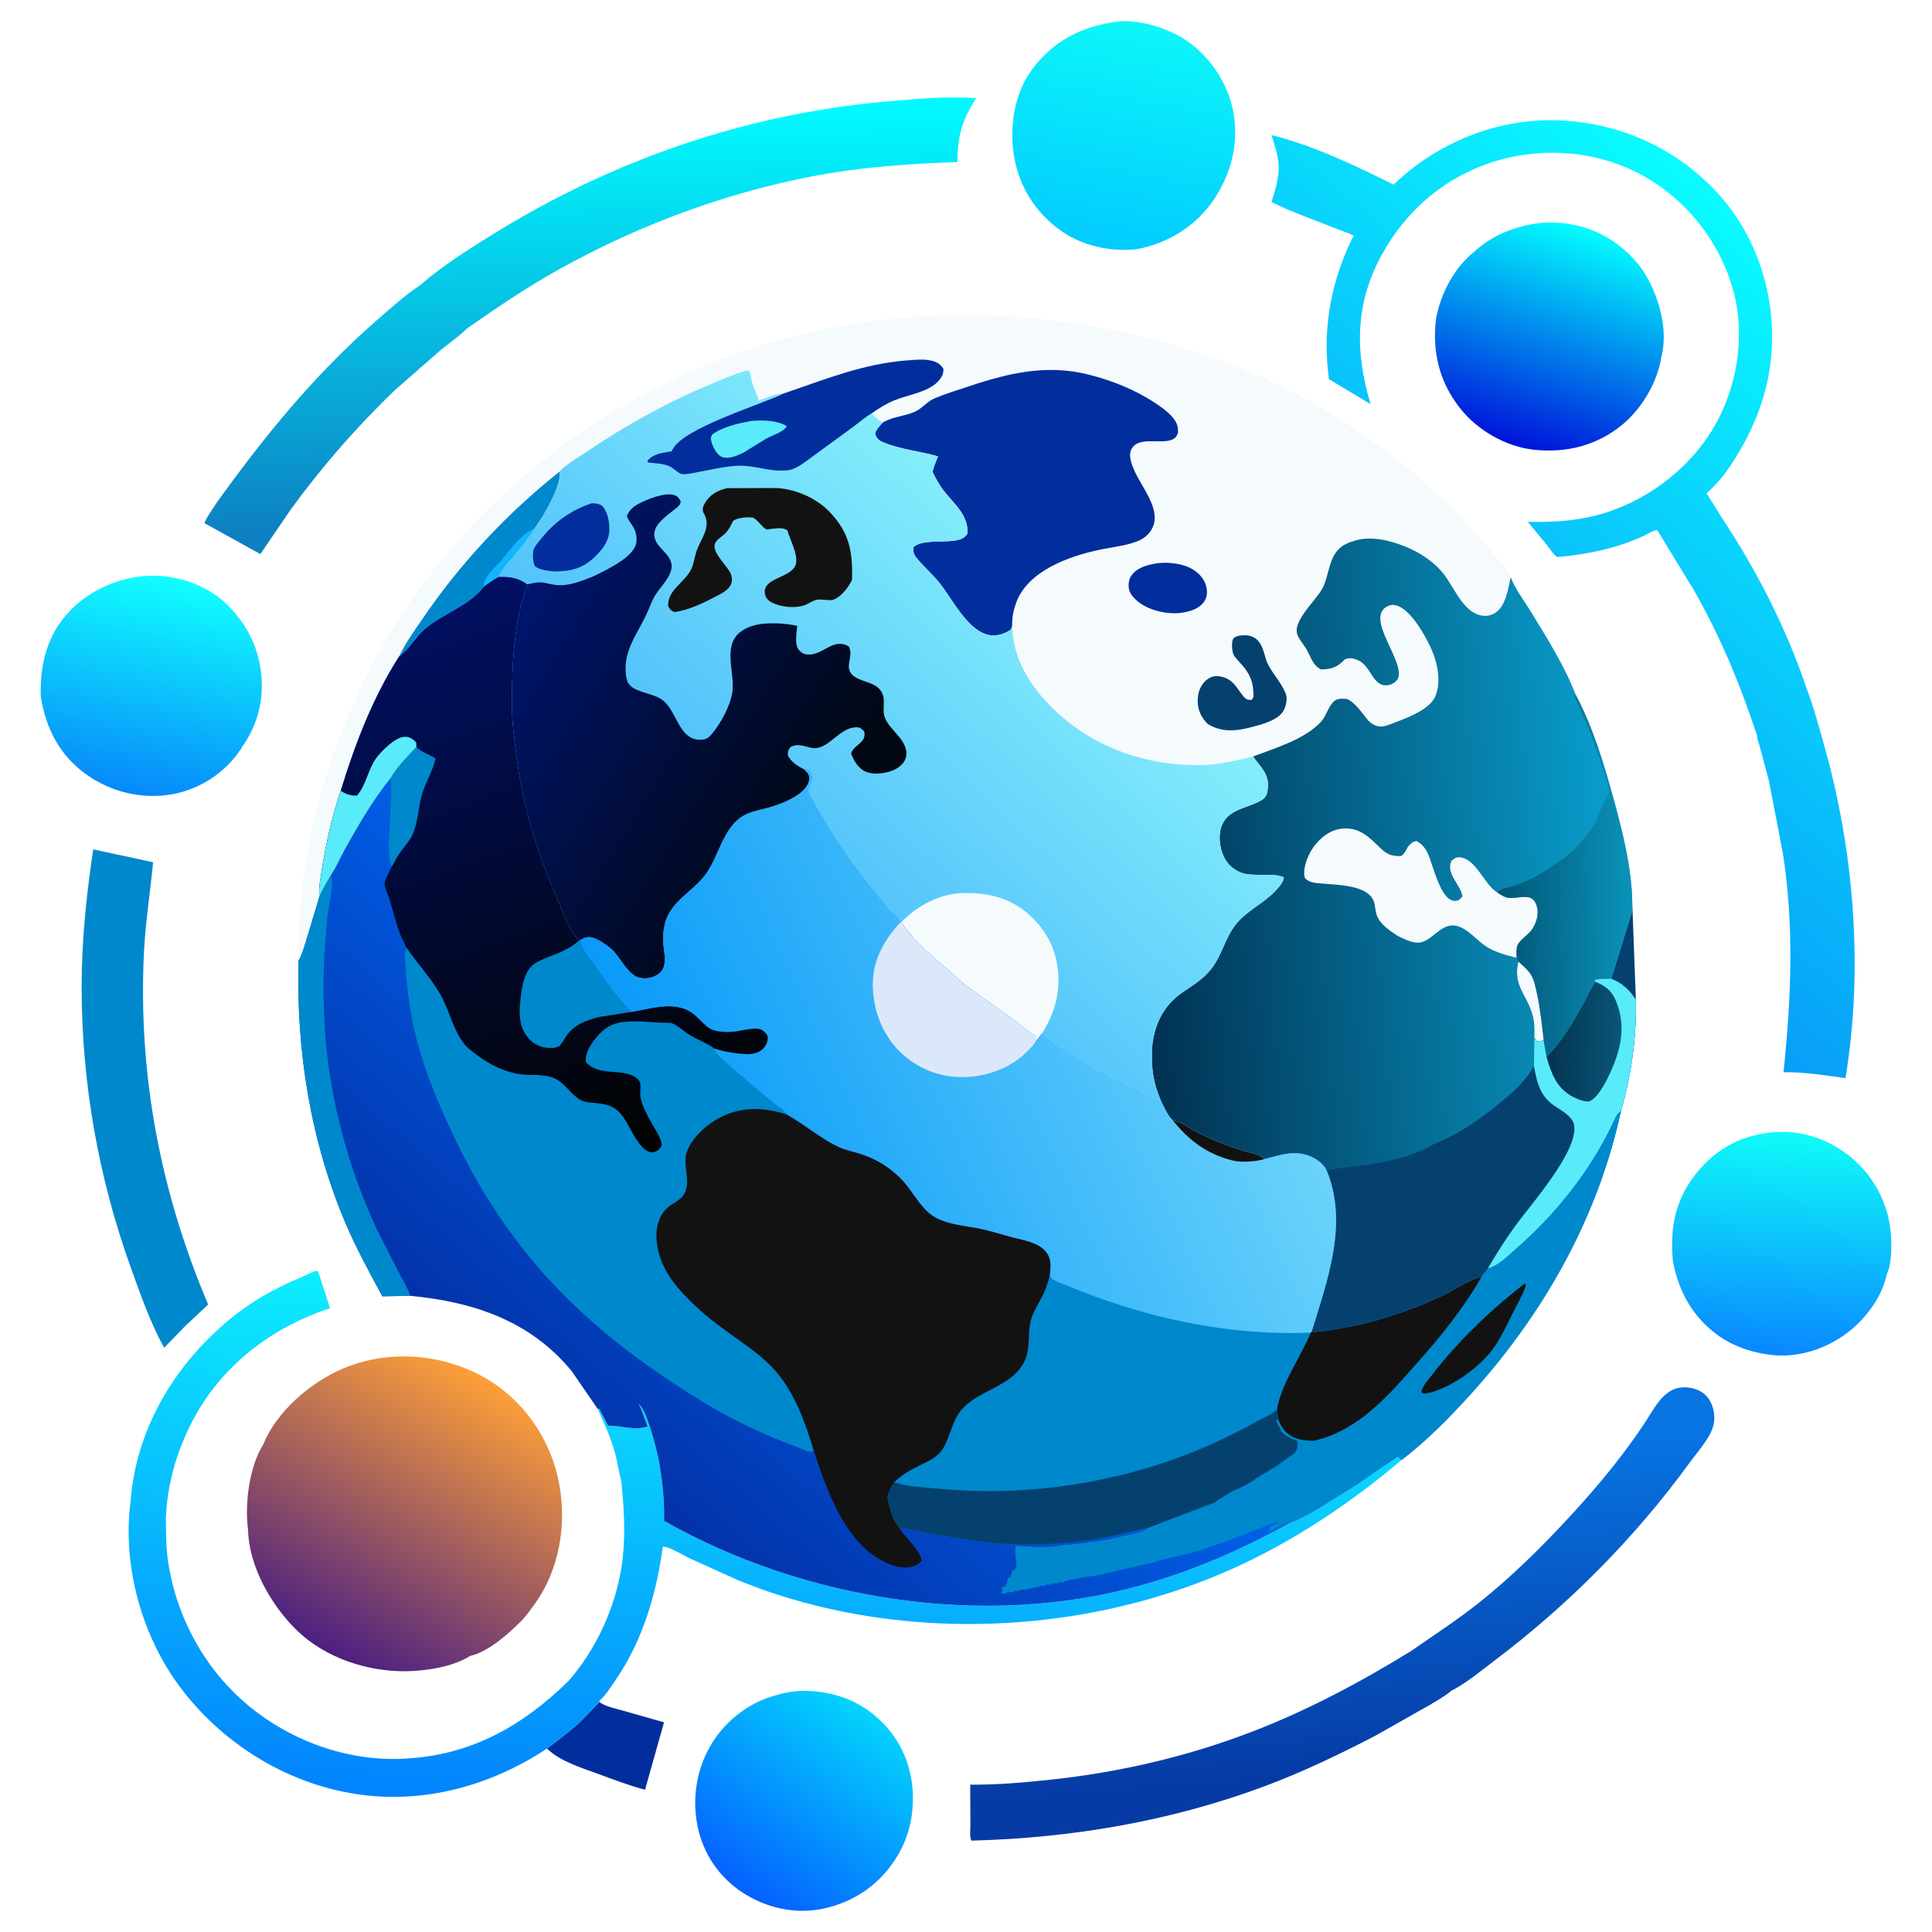<?xml version="1.0" encoding="UTF-8" standalone="no" ?>
<!DOCTYPE svg PUBLIC "-//W3C//DTD SVG 1.1//EN" "http://www.w3.org/Graphics/SVG/1.1/DTD/svg11.dtd">
<svg xmlns="http://www.w3.org/2000/svg" xmlns:xlink="http://www.w3.org/1999/xlink" version="1.1" width="1080" height="1080" viewBox="0 0 1080 1080" xml:space="preserve">
<desc>Created with Fabric.js 5.2.4</desc>
<defs>
</defs>
<g transform="matrix(1 0 0 1 540 540)" id="fa1f3b24-90c9-4125-96f1-63a977b98776"  >
<rect style="stroke: none; stroke-width: 1; stroke-dasharray: none; stroke-linecap: butt; stroke-dashoffset: 0; stroke-linejoin: miter; stroke-miterlimit: 4; fill: rgb(255,255,255); fill-rule: nonzero; opacity: 1; visibility: hidden;" vector-effect="non-scaling-stroke"  x="-540" y="-540" rx="0" ry="0" width="1080" height="1080" />
</g>
<g transform="matrix(1 0 0 1 540 540)" id="8e321e16-b514-43c4-a20e-7ff39e2f20b7"  >
</g>
<g transform="matrix(1.42 0 0 1.42 540 540)"  >
<g style="" vector-effect="non-scaling-stroke"   >
		<g transform="matrix(1 0 0 1 258.84 -5.71)" id="svg_2"  >
<path style="stroke: none; stroke-width: 1; stroke-dasharray: none; stroke-linecap: butt; stroke-dashoffset: 0; stroke-linejoin: miter; stroke-miterlimit: 4; fill: rgb(5,65,111); fill-rule: nonzero; opacity: 1;" vector-effect="non-scaling-stroke"  transform=" translate(-771.13, -506.99)" d="M 774.58 487.94 L 776 526.04 C 773.41 522.07 770.72 519.47 766.25 517.73 L 774.44 491.32 L 774.58 487.94 z" stroke-linecap="round" />
</g>
		<g transform="matrix(1 0 0 1 -141.92 307.01)" id="svg_3"  >
<path style="stroke: none; stroke-width: 1; stroke-dasharray: none; stroke-linecap: butt; stroke-dashoffset: 0; stroke-linejoin: miter; stroke-miterlimit: 4; fill: rgb(2,46,157); fill-rule: nonzero; opacity: 1;" vector-effect="non-scaling-stroke"  transform=" translate(-370.37, -819.7)" d="M 347.33 820.78 C 351.83 817.29 356.41 813.96 360.58 810.06 L 367.98 802.45 L 368.62 802.89 C 370.82 804.31 374.27 804.95 376.78 805.7 L 393.41 810.43 L 385.94 836.96 C 379.63 835.33 373.47 832.93 367.35 830.69 C 360.64 828.23 352.59 825.8 347.33 820.78 z" stroke-linecap="round" />
</g>
		<g transform="matrix(1 0 0 1 -323.24 52.2)" id="svg_4"  >
<path style="stroke: none; stroke-width: 1; stroke-dasharray: none; stroke-linecap: butt; stroke-dashoffset: 0; stroke-linejoin: miter; stroke-miterlimit: 4; fill: rgb(0,136,204); fill-rule: nonzero; opacity: 1;" vector-effect="non-scaling-stroke"  transform=" translate(-189.04, -564.9)" d="M 168.7 466.79 L 192.27 471.85 C 191.16 483.64 189.25 495.4 188.67 507.25 C 186.31 555.36 195.13 601.68 213.95 645.96 L 204.96 654.38 L 196.62 663.01 C 191.16 653.12 187.26 641.92 183.45 631.32 C 170.69 595.82 164.12 558.5 164.14 520.75 C 164.15 502.61 166.01 484.71 168.7 466.79 z" stroke-linecap="round" />
</g>
		<g transform="matrix(1 0 0 1 -63.74 328.65)" id="svg_5"  >
<linearGradient id="SVGID_gradient_0_3" gradientUnits="objectBoundingBox" gradientTransform="matrix(1 0 0 1 0 0)"  x1="0.78" y1="0.08" x2="0.21" y2="0.91">
<stop offset="0%" style="stop-color:rgb(3,213,252);stop-opacity: 1"/>
<stop offset="100%" style="stop-color:rgb(5,94,255);stop-opacity: 1"/>
</linearGradient>
<path style="stroke: none; stroke-width: 1; stroke-dasharray: none; stroke-linecap: butt; stroke-dashoffset: 0; stroke-linejoin: miter; stroke-miterlimit: 4; fill: url(#SVGID_gradient_0_3); fill-rule: nonzero; opacity: 1;" vector-effect="non-scaling-stroke"  transform=" translate(-448.55, -841.35)" d="M 437.63 799.75 C 447.18 796.58 459.28 798.05 468.25 802.46 C 478 807.26 485.8 816.07 489.19 826.41 C 491.34 832.96 491.9 839.75 490.98 846.57 C 490.35 852.04 488.53 857.37 485.8 862.16 C 479.68 872.88 470.21 880.12 458.31 883.28 C 447.17 886.23 435.8 884.28 425.98 878.49 C 416.6 872.95 409.82 864.05 407.12 853.5 C 404.13 841.8 405.84 829.35 412.08 819 C 417.65 809.76 427.17 802.37 437.63 799.75 z" stroke-linecap="round" />
</g>
		<g transform="matrix(1 0 0 1 -320.74 -110.29)" id="svg_6"  >
<linearGradient id="SVGID_gradient_1_4" gradientUnits="objectBoundingBox" gradientTransform="matrix(1 0 0 1 0 0)"  x1="0.4" y1="0.99" x2="0.6" y2="0.01">
<stop offset="0%" style="stop-color:rgb(7,134,249);stop-opacity: 1"/>
<stop offset="100%" style="stop-color:rgb(16,255,255);stop-opacity: 1"/>
</linearGradient>
<path style="stroke: none; stroke-width: 1; stroke-dasharray: none; stroke-linecap: butt; stroke-dashoffset: 0; stroke-linejoin: miter; stroke-miterlimit: 4; fill: url(#SVGID_gradient_1_4); fill-rule: nonzero; opacity: 1;" vector-effect="non-scaling-stroke"  transform=" translate(-191.55, -402.41)" d="M 148.05 406.61 C 147.72 393.97 150.45 382.48 159.36 373.06 C 167.69 364.26 180.12 359.1 192.25 359.06 C 202.99 359.03 214.5 363.3 222.06 371.05 C 230.79 379.98 235.33 390.95 235.07 403.42 C 234.91 411.72 232.11 419.83 227.22 426.53 C 227.02 427.17 227.17 426.8 226.56 427.71 C 220.42 436.78 210.46 443.24 199.63 445.12 C 187.76 447.17 175.52 444.18 165.79 437.15 C 155.4 429.64 149.99 419.02 148.05 406.61 z" stroke-linecap="round" />
</g>
		<g transform="matrix(1 0 0 1 321.12 109.32)" id="svg_7"  >
<linearGradient id="SVGID_gradient_2_5" gradientUnits="objectBoundingBox" gradientTransform="matrix(1 0 0 1 0 0)"  x1="0.53" y1="0" x2="0.46" y2="0.99">
<stop offset="0%" style="stop-color:rgb(15,253,248);stop-opacity: 1"/>
<stop offset="100%" style="stop-color:rgb(9,134,255);stop-opacity: 1"/>
</linearGradient>
<path style="stroke: none; stroke-width: 1; stroke-dasharray: none; stroke-linecap: butt; stroke-dashoffset: 0; stroke-linejoin: miter; stroke-miterlimit: 4; fill: url(#SVGID_gradient_2_5); fill-rule: nonzero; opacity: 1;" vector-effect="non-scaling-stroke"  transform=" translate(-833.41, -622.02)" d="M 790.57 628.84 C 789.33 615.29 791.61 604.09 800.46 593.48 C 808.27 584.11 818.36 579.06 830.48 578.11 C 841.7 577.22 852.88 581.26 861.38 588.57 C 870.08 596.04 875.69 607.09 876.41 618.56 C 876.69 622.98 876.75 630.02 874.75 634.1 C 873.01 642.88 866.47 651.52 859.51 656.89 C 850.86 663.57 839.3 667.27 828.39 665.69 L 827.5 665.56 C 820.93 664.59 814.32 662.28 808.84 658.46 C 798.61 651.34 792.79 640.97 790.57 628.84 z" stroke-linecap="round" />
</g>
		<g transform="matrix(1 0 0 1 62.1 -326.93)" id="svg_8"  >
<linearGradient id="SVGID_gradient_3_6" gradientUnits="objectBoundingBox" gradientTransform="matrix(1 0 0 1 0 0)"  x1="0.58" y1="0.02" x2="0.41" y2="0.98">
<stop offset="0%" style="stop-color:rgb(12,247,249);stop-opacity: 1"/>
<stop offset="100%" style="stop-color:rgb(2,203,255);stop-opacity: 1"/>
</linearGradient>
<path style="stroke: none; stroke-width: 1; stroke-dasharray: none; stroke-linecap: butt; stroke-dashoffset: 0; stroke-linejoin: miter; stroke-miterlimit: 4; fill: url(#SVGID_gradient_3_6); fill-rule: nonzero; opacity: 1;" vector-effect="non-scaling-stroke"  transform=" translate(-574.39, -185.77)" d="M 570.16 141.16 C 579.15 139.5 591.28 143.19 598.75 148.17 C 608.28 154.52 615.29 165 617.47 176.23 C 619.9 188.72 616.64 201.13 609.53 211.46 C 602.56 221.61 591.58 228.28 579.56 230.51 C 569.45 231.67 558.12 229.25 549.73 223.31 C 539.76 216.24 533.23 206.04 531.21 193.96 C 529.29 182.56 531.21 169.43 538.16 159.95 C 546.24 148.94 556.85 143.29 570.16 141.16 z" stroke-linecap="round" />
</g>
		<g transform="matrix(1 0 0 1 229.66 -247.81)" id="svg_9"  >
<linearGradient id="SVGID_gradient_4_7" gradientUnits="objectBoundingBox" gradientTransform="matrix(1 0 0 1 0 0)"  x1="0.34" y1="0.97" x2="0.65" y2="0.02">
<stop offset="0%" style="stop-color:rgb(0,18,218);stop-opacity: 1"/>
<stop offset="100%" style="stop-color:rgb(2,255,255);stop-opacity: 1"/>
</linearGradient>
<path style="stroke: none; stroke-width: 1; stroke-dasharray: none; stroke-linecap: butt; stroke-dashoffset: 0; stroke-linejoin: miter; stroke-miterlimit: 4; fill: url(#SVGID_gradient_4_7); fill-rule: nonzero; opacity: 1;" vector-effect="non-scaling-stroke"  transform=" translate(-741.95, -264.89)" d="M 712.63 231.28 C 720.66 223.8 733.13 219.66 744.01 220.03 C 756.12 220.45 766.75 225.37 775.04 234.25 C 777.87 237.28 780.15 240.79 781.92 244.53 C 785.97 252.87 788.42 263.64 786.05 272.82 C 784.56 282.7 778.54 293 770.91 299.39 C 760.83 307.82 748.61 310.89 735.63 309.43 C 724.63 308.19 713.52 301.71 706.71 293.03 C 698.53 282.58 695.76 270.84 697.34 257.81 C 699.21 247.81 704.55 237.66 712.63 231.28 z" stroke-linecap="round" />
</g>
		<g transform="matrix(1 0 0 1 148.12 255.08)" id="svg_10"  >
<linearGradient id="SVGID_gradient_5_8" gradientUnits="objectBoundingBox" gradientTransform="matrix(1 0 0 1 0 0)"  x1="0.54" y1="0.84" x2="0.45" y2="0.18">
<stop offset="0%" style="stop-color:rgb(6,59,165);stop-opacity: 1"/>
<stop offset="100%" style="stop-color:rgb(7,116,226);stop-opacity: 1"/>
</linearGradient>
<path style="stroke: none; stroke-width: 1; stroke-dasharray: none; stroke-linecap: butt; stroke-dashoffset: 0; stroke-linejoin: miter; stroke-miterlimit: 4; fill: url(#SVGID_gradient_5_8); fill-rule: nonzero; opacity: 1;" vector-effect="non-scaling-stroke"  transform=" translate(-660.41, -767.78)" d="M 687.71 782.23 C 696.69 775.95 705.89 770.03 714.46 763.18 C 727.31 752.91 739.12 741.23 750.25 729.15 C 761.91 716.5 773.17 702.87 782.24 688.24 C 785.72 682.63 789.83 677.42 797.43 678.75 C 800.44 679.28 803.25 680.77 804.89 683.41 C 806.7 686.33 807.38 690.38 806.49 693.7 C 805.17 698.62 800.21 704.03 797.18 708.19 C 775.73 737.71 749.48 764.15 720.34 786.14 C 715.28 789.97 709.57 794.72 704.01 797.69 L 703.48 797.9 C 700.99 800.12 697.59 801.9 694.74 803.66 L 673.3 815.79 C 659.05 823.17 644.61 830.11 629.56 835.7 C 592.6 849.44 553.67 856.03 514.37 857.01 C 513.68 855.44 514.03 852.65 514.02 850.9 L 513.95 834.98 C 524.56 835.07 535.21 834.13 545.75 833 C 572.58 830.13 599.29 823.94 624.51 814.28 C 646.57 805.83 667.63 794.62 687.71 782.23 z" stroke-linecap="round" />
</g>
		<g transform="matrix(1 0 0 1 -147.85 -252.04)" id="svg_11"  >
<linearGradient id="SVGID_gradient_6_9" gradientUnits="objectBoundingBox" gradientTransform="matrix(1 0 0 1 0 0)"  x1="0.51" y1="0.95" x2="0.48" y2="0.04">
<stop offset="0%" style="stop-color:rgb(13,127,194);stop-opacity: 1"/>
<stop offset="100%" style="stop-color:rgb(0,250,255);stop-opacity: 1"/>
</linearGradient>
<path style="stroke: none; stroke-width: 1; stroke-dasharray: none; stroke-linecap: butt; stroke-dashoffset: 0; stroke-linejoin: miter; stroke-miterlimit: 4; fill: url(#SVGID_gradient_6_9); fill-rule: nonzero; opacity: 1;" vector-effect="non-scaling-stroke"  transform=" translate(-364.44, -260.66)" d="M 297.43 244.66 C 305.8 237.31 316.06 230.84 325.5 224.97 C 372.47 195.72 425.06 177.4 480.25 172.44 C 492.16 171.37 504.38 170.27 516.34 171.04 C 510.73 179.75 508.99 185.86 508.9 196.21 C 492.18 196.8 475.07 197.88 458.56 200.62 C 421.72 206.75 384.58 220.3 351.98 238.5 C 339.48 245.48 327.63 253.47 315.92 261.68 C 312.89 264.65 309.07 267.3 305.76 270 L 287.76 285.74 C 272.46 300.36 258.83 316.02 246.37 333.12 L 234.5 350.54 L 212.53 338.39 C 213.02 336.68 214.19 335.12 215.14 333.62 C 217.66 329.63 220.51 325.88 223.31 322.08 C 240.37 298.96 258.54 277.53 280.25 258.57 C 285.74 253.79 291.39 248.7 297.43 244.66 z" stroke-linecap="round" />
</g>
		<g transform="matrix(1 0 0 1 -79.12 223.55)" id="svg_12"  >
<linearGradient id="SVGID_gradient_7_10" gradientUnits="objectBoundingBox" gradientTransform="matrix(1 0 0 1 0 0)"  x1="0.36" y1="1.19" x2="0.57" y2="-0.07">
<stop offset="0%" style="stop-color:rgb(0,111,253);stop-opacity: 1"/>
<stop offset="100%" style="stop-color:rgb(14,253,253);stop-opacity: 1"/>
</linearGradient>
<path style="stroke: none; stroke-width: 1; stroke-dasharray: none; stroke-linecap: butt; stroke-dashoffset: 0; stroke-linejoin: miter; stroke-miterlimit: 4; fill: url(#SVGID_gradient_7_10); fill-rule: nonzero; opacity: 1;" vector-effect="non-scaling-stroke"  transform=" translate(-433.17, -736.25)" d="M 183.4 723.43 C 185.52 695.69 199.86 671.14 220.7 653.25 C 230.02 645.25 239.56 639.82 250.86 635.1 C 252.54 634.4 254.96 633.03 256.69 632.72 L 257.18 632.77 L 261.92 647.43 C 238.54 655.13 218.64 670.42 207.33 692.68 C 201.32 704.52 197.69 717.36 197.3 730.64 C 197.37 736.32 197.37 741.9 198.23 747.52 C 201.17 766.77 210.35 785.15 224.25 798.83 C 241.05 815.37 264.92 825.38 288.55 824.84 C 315.7 824.22 336.72 812.84 355.85 794.14 L 357.84 791.75 C 368.23 778.94 375.35 762.08 377.16 745.67 C 378.28 735.6 377.6 725.12 376.54 715.07 C 375.54 711.73 375.11 708.09 374.19 704.68 C 372.53 698.51 369.92 692.82 367.28 687.03 L 367.94 687.06 L 371.35 693.63 C 373.52 693.72 375.38 693.86 377.5 694.25 C 378.66 694.47 379.84 694.41 381.01 694.64 C 382.82 694.99 385.13 694.37 386.94 694.09 C 386.36 691.94 385.44 690.07 384.75 687.98 C 384.42 687.01 383.97 686.16 383.5 685.25 C 386.59 687.29 390.58 703.33 391.44 707.66 L 392.57 715.17 C 393.21 720.57 393.56 725.68 393.41 731.12 C 448.46 762.36 519.36 773.65 580.64 756.68 C 601.44 750.92 620.75 742.55 639.6 732.04 C 644.83 730.05 651.12 726.35 655.84 723.27 L 666.27 716.8 L 667 716.3 L 679.72 707.51 C 680.45 707.1 681.08 706.75 681.73 706.21 L 682.25 705.76 L 683.7 707.18 C 663.43 724.43 640.37 739.75 615.97 750.52 C 577.67 767.44 534.35 774.28 492.68 770.9 C 468.66 768.96 444.65 763.59 422.34 754.39 L 403.39 745.83 C 400.4 744.39 396.17 741.62 392.96 741.19 C 390.43 759.78 385.09 778.15 374.34 793.8 C 372.55 796.41 370.53 799.65 368.17 801.77 L 368.04 801.85 L 367.98 802.45 L 360.58 810.06 C 356.41 813.96 351.83 817.29 347.33 820.78 C 325.99 834.88 300.62 842.24 274.97 839.05 C 246.78 835.56 220.87 819.99 203.62 797.53 C 187.96 777.16 180.06 749.01 183.4 723.43 z" stroke-linecap="round" />
</g>
		<g transform="matrix(1 0 0 1 235.04 -144.4)" id="svg_13"  >
<linearGradient id="SVGID_gradient_8_11" gradientUnits="objectBoundingBox" gradientTransform="matrix(1 0 0 1 0 0)"  x1="0.3" y1="0.89" x2="0.73" y2="0.03">
<stop offset="0%" style="stop-color:rgb(8,137,246);stop-opacity: 1"/>
<stop offset="100%" style="stop-color:rgb(9,255,255);stop-opacity: 1"/>
</linearGradient>
<path style="stroke: none; stroke-width: 1; stroke-dasharray: none; stroke-linecap: butt; stroke-dashoffset: 0; stroke-linejoin: miter; stroke-miterlimit: 4; fill: url(#SVGID_gradient_8_11); fill-rule: nonzero; opacity: 1;" vector-effect="non-scaling-stroke"  transform=" translate(-747.33, -368.3)" d="M 784.44 341.17 C 783.39 340.85 780.17 342.87 778.94 343.44 C 768.35 348.33 756.61 350.7 745.04 351.72 C 743.57 350.82 742.26 348.58 741.16 347.21 L 733.44 337.83 C 742.38 338.11 751.68 337.54 760.38 335.31 C 779.19 330.48 796.57 317.66 806.51 300.93 C 815.82 285.28 819.25 264.73 814.4 247 C 809.19 227.94 796.37 211.44 779.09 201.75 C 761.79 192.05 740.76 190.05 721.77 195.55 C 701.74 201.35 685.75 214.72 675.8 233.03 C 665.38 252.2 665.44 271.11 671.55 291.51 L 655.15 281.66 L 654.88 279.25 C 652.68 260.31 656.41 242.09 664.87 225.16 C 662.52 223.92 659.7 223.14 657.22 222.13 C 649.08 218.82 640.39 215.89 632.56 211.97 C 633.94 207.62 635.58 202.31 635.38 197.72 C 635.21 193.56 633.78 189.5 632.53 185.57 C 649.18 189.75 665.26 197.47 680.6 205.09 L 682.65 203.21 C 700.11 187.41 723.38 178.58 746.99 179.86 C 771.02 181.16 793.15 191.48 809.19 209.58 C 823.88 226.17 830.92 248.79 829.45 270.76 C 828.49 285.11 823.68 298.59 816.3 310.84 C 812.73 316.78 809.09 322.02 803.83 326.6 L 809.78 336.15 C 823.58 356.95 835.35 379.97 843.29 403.66 C 846.05 410.87 848.01 418.36 850.11 425.77 C 861.91 467.49 865.63 513.94 858.51 556.87 C 850.42 555.7 842.32 554.43 834.12 554.5 C 837.14 525.46 838.37 497.26 833.86 468.24 L 828.37 439.78 L 824.68 425.97 C 824.45 425.11 823.59 422.83 823.72 422.06 C 817.16 402.09 809.3 383.06 798.86 364.78 L 784.44 341.17 z" stroke-linecap="round" />
</g>
		<g transform="matrix(1 0 0 1 -221.04 215.66)" id="svg_14"  >
<linearGradient id="SVGID_gradient_9_12" gradientUnits="objectBoundingBox" gradientTransform="matrix(1 0 0 1 0 0)"  x1="0.75" y1="0.07" x2="0.25" y2="0.93">
<stop offset="0%" style="stop-color:rgb(255,161,55);stop-opacity: 1"/>
<stop offset="100%" style="stop-color:rgb(76,32,129);stop-opacity: 1"/>
</linearGradient>
<path style="stroke: none; stroke-width: 1; stroke-dasharray: none; stroke-linecap: butt; stroke-dashoffset: 0; stroke-linejoin: miter; stroke-miterlimit: 4; fill: url(#SVGID_gradient_9_12); fill-rule: nonzero; opacity: 1;" vector-effect="non-scaling-stroke"  transform=" translate(-291.25, -728.36)" d="M 235.71 700.93 C 240.97 687.93 254.37 676.55 267.03 671.17 C 282.43 664.63 300.08 664.95 315.54 671.21 C 330.46 677.25 342.03 688.95 348.29 703.72 C 354.81 719.11 354.97 737.55 348.56 753 C 345.94 759.31 342.18 764.72 337.83 769.94 C 332.75 775.07 324.41 782.72 317.11 784.29 C 310.45 788.56 299.78 790.22 292 790.33 C 276.76 790.55 260.19 785.12 249.1 774.44 C 238.85 764.58 230 749.12 229.65 734.61 C 228.3 724.36 230.11 709.78 235.71 700.93 z" stroke-linecap="round" />
</g>
		<g transform="matrix(1 0 0 1 -24.17 -129.21)" id="svg_15"  >
<path style="stroke: none; stroke-width: 1; stroke-dasharray: none; stroke-linecap: butt; stroke-dashoffset: 0; stroke-linejoin: miter; stroke-miterlimit: 4; fill: rgb(245,250,252); fill-rule: nonzero; opacity: 1;" vector-effect="non-scaling-stroke"  transform=" translate(-488.12, -383.49)" d="M 249.56 510.54 C 248.79 467.61 261.48 424.03 282.55 386.83 C 315.64 328.4 373.79 284.3 438.37 266.42 C 488.43 252.56 541.11 253.36 591.03 267.46 C 611.43 273.22 630.02 280.42 648.5 290.94 C 675.28 306.19 698.41 324.97 718.31 348.56 C 720.64 351.33 725.79 356.26 726.71 359.63 C 725.74 364.02 724.79 371.02 720.69 373.65 C 718.75 374.89 716.58 375.18 714.39 374.54 C 707.2 372.44 704 362.32 699.32 357.15 C 694.25 351.53 687.37 347.91 680.17 345.83 C 675.21 344.4 670 343.77 665 345.37 L 664.13 345.64 C 660.59 346.8 658.23 348.64 656.66 352.05 C 655 355.66 654.59 359.78 652.93 363.41 C 650.63 368.43 640.72 376.64 642.74 382.26 C 643.42 384.16 645.05 385.95 646.11 387.68 C 648.07 390.86 648.47 394.03 652 395.95 C 656.06 395.9 658.34 395.16 661.17 392.27 L 661.5 391.93 C 663.41 391.21 665.1 391.58 666.9 392.45 C 672.09 394.95 672.52 403.78 679.22 401.98 C 680.24 401.71 681.85 400.59 682.31 399.6 C 685.38 392.97 669.26 375.91 678.04 371.16 C 679.42 370.42 680.8 370.4 682.25 370.94 C 687.71 372.93 693.25 382.88 695.54 388.05 C 697.93 393.43 699.4 400.69 697.14 406.33 C 694.79 412.17 684.8 415.4 679.29 417.55 C 677.36 418.3 675.51 418.83 673.5 418.05 C 672.52 417.67 671.48 416.86 670.72 416.16 C 668.31 413.29 665.68 409.07 662.25 407.56 C 660.47 407.48 658.7 407.19 657.25 408.42 C 654.82 410.47 654.22 414.27 651.94 416.67 C 645.3 423.64 634.02 426.88 625.27 430.22 C 618.74 431.73 612.55 433.39 605.77 433.58 C 583.95 434.18 562.72 426.96 546.87 411.7 C 537.72 402.89 530.73 391.8 530.44 378.81 L 529.96 380.25 C 527.8 381.76 525.16 382.74 522.5 382.56 C 513.32 381.93 506.83 367.9 501.53 361.5 C 498.85 358.27 495.64 355.48 492.98 352.25 C 491.63 350.61 491.46 349.84 491.6 347.75 C 494.73 344.9 503.19 345.91 507.54 345.28 C 509.94 344.93 511.47 344.46 512.89 342.5 C 513.2 335.07 507.77 331.07 503.62 325.73 C 501.8 323.39 500.42 320.88 499.12 318.23 C 499.49 316.15 500.51 314.05 501.26 312.08 C 494.12 309.96 486.56 309.45 479.64 306.51 C 477.8 305.73 477.22 305.09 476.49 303.25 C 476.85 301.42 478.31 300.12 479.52 298.76 C 477.64 297.79 476.6 296.69 475.22 295.1 C 477.97 293.12 480.87 291.32 484.02 290.03 C 489.25 287.88 497.33 286.8 501.19 282.64 C 502.72 281 503.47 279.74 503.37 277.55 C 502.54 276.43 501.91 275.65 500.63 275.06 C 497.31 273.54 492.93 274.01 489.38 274.28 C 471.85 275.57 457.01 281.72 440.61 287.29 C 438.8 287.5 437.13 287.54 435.5 288.38 L 433.63 289 L 433.09 289.25 C 432.46 289.53 431.92 289.64 431.25 289.75 L 430.75 290.25 L 430.49 289.46 C 429.48 286.42 428.18 284.19 427.65 280.93 C 427.46 279.77 427.3 279.01 426.5 278.12 C 421.19 279.58 415.85 281.99 410.76 284.11 C 393.89 291.14 377.98 300.1 362.85 310.32 C 359.5 312.58 355.37 314.91 352.51 317.76 L 352.4 317.99 C 353.05 323.65 345.98 335.81 342.38 340.55 C 339.12 345.73 335.11 350.34 331.13 354.98 C 330.16 356.26 329.1 357.42 328.57 358.95 L 328.36 359.55 C 326.24 360.65 324.43 361.94 322.55 363.39 C 316.45 371.08 306.63 373.88 299.37 380 C 295.62 383.18 293 388.18 289.11 390.88 C 278.8 406.96 271.73 425.45 266.17 443.64 C 262.83 453.54 260.45 463.85 258.82 474.16 C 258.24 477.88 257.41 481.83 257.68 485.61 L 252.3 503.46 C 251.53 505.77 250.85 508.47 249.56 510.54 z" stroke-linecap="round" />
</g>
		<g transform="matrix(1 0 0 1 79.44 -148.8)" id="svg_16"  >
<path style="stroke: none; stroke-width: 1; stroke-dasharray: none; stroke-linecap: butt; stroke-dashoffset: 0; stroke-linejoin: miter; stroke-miterlimit: 4; fill: rgb(2,46,157); fill-rule: nonzero; opacity: 1;" vector-effect="non-scaling-stroke"  transform=" translate(-591.73, -363.9)" d="M 587.73 354.13 C 592.16 353.62 597.7 354.23 601.55 356.56 C 604.11 358.1 606.27 360.51 606.92 363.5 C 607.37 365.6 607.21 367.77 605.86 369.5 C 603.46 372.57 599.73 373.31 596.09 373.79 C 591.47 374.08 586.35 373.09 582.32 370.81 C 580.13 369.58 577.06 367.14 576.5 364.54 C 576.1 362.68 576.3 360.62 577.38 359.04 C 579.69 355.69 583.98 354.72 587.73 354.13 z" stroke-linecap="round" />
</g>
		<g transform="matrix(1 0 0 1 108.71 -111.49)" id="svg_17"  >
<path style="stroke: none; stroke-width: 1; stroke-dasharray: none; stroke-linecap: butt; stroke-dashoffset: 0; stroke-linejoin: miter; stroke-miterlimit: 4; fill: rgb(5,65,111); fill-rule: nonzero; opacity: 1;" vector-effect="non-scaling-stroke"  transform=" translate(-621, -401.21)" d="M 619.36 382.75 C 621.21 382.44 622.97 382.31 624.75 382.96 C 626.3 383.53 627.26 384.45 628.14 385.84 C 629.67 388.24 629.87 391.37 631.18 393.94 C 633.21 397.92 636.7 401.55 638.25 405.7 C 638.94 407.54 638.15 410.79 637.17 412.41 C 634.84 416.24 627.62 417.92 623.41 418.98 C 617.79 420.39 612.53 420.5 607.5 417.47 L 606.68 416.62 C 604.23 413.8 603.15 410.51 603.58 406.77 C 603.9 403.96 605.13 401.33 607.51 399.7 C 609 398.68 610.57 398.37 612.33 398.7 C 617.48 399.67 618.57 402.96 621.49 406.5 C 622.59 407.83 623.06 407.89 624.75 407.97 L 625.46 406.75 C 625.49 401.27 624.43 398.18 620.8 394.01 C 619.78 392.85 618.36 391.53 617.65 390.16 C 616.98 388.87 616.83 385.77 617.25 384.44 C 617.63 383.24 618.3 383.22 619.36 382.75 z" stroke-linecap="round" />
</g>
		<g transform="matrix(1 0 0 1 -191.51 -158.26)" id="svg_18"  >
<path style="stroke: none; stroke-width: 1; stroke-dasharray: none; stroke-linecap: butt; stroke-dashoffset: 0; stroke-linejoin: miter; stroke-miterlimit: 4; fill: rgb(0,136,204); fill-rule: nonzero; opacity: 1;" vector-effect="non-scaling-stroke"  transform=" translate(-320.78, -354.44)" d="M 352.4 317.99 C 353.05 323.65 345.98 335.81 342.38 340.55 C 339.12 345.73 335.11 350.34 331.13 354.98 C 330.16 356.26 329.1 357.42 328.57 358.95 L 328.36 359.55 C 326.24 360.65 324.43 361.94 322.55 363.39 C 316.45 371.08 306.63 373.88 299.37 380 C 295.62 383.18 293 388.18 289.11 390.88 C 291.52 385.69 295.05 380.82 298.27 376.1 C 313.12 354.28 331.7 334.37 352.4 317.99 z" stroke-linecap="round" />
</g>
		<g transform="matrix(1 0 0 1 -179.84 -160.73)" id="svg_19"  >
<path style="stroke: none; stroke-width: 1; stroke-dasharray: none; stroke-linecap: butt; stroke-dashoffset: 0; stroke-linejoin: miter; stroke-miterlimit: 4; fill: rgb(18,181,254); fill-rule: nonzero; opacity: 1;" vector-effect="non-scaling-stroke"  transform=" translate(-332.45, -351.97)" d="M 329.06 353.4 C 332.39 349.4 337.45 342.18 342.38 340.55 C 339.12 345.73 335.11 350.34 331.13 354.98 C 330.16 356.26 329.1 357.42 328.57 358.95 L 328.36 359.55 C 326.24 360.65 324.43 361.94 322.55 363.39 L 322.52 362.47 C 322.56 359.53 327.07 355.51 329.06 353.4 z" stroke-linecap="round" />
</g>
		<g transform="matrix(1 0 0 1 23.84 -182.38)" id="svg_20"  >
<path style="stroke: none; stroke-width: 1; stroke-dasharray: none; stroke-linecap: butt; stroke-dashoffset: 0; stroke-linejoin: miter; stroke-miterlimit: 4; fill: rgb(2,46,157); fill-rule: nonzero; opacity: 1;" vector-effect="non-scaling-stroke"  transform=" translate(-536.12, -330.32)" d="M 479.52 298.76 C 483.69 296.28 487.98 296.39 492.21 294.48 C 494.99 293.22 496.94 290.53 499.79 289.3 C 504.27 287.37 509.22 285.91 513.85 284.36 C 529.45 279.15 544.2 275.79 560.51 279.88 C 569.71 282.18 578.82 285.82 586.74 291.06 C 589.48 292.87 592.77 295.2 594.58 298 C 595.61 299.6 595.81 301 595.75 302.86 C 595.21 304.11 594.81 304.9 593.5 305.46 C 588.84 307.49 579.95 303.89 577.33 309.41 C 576.11 311.98 577.63 315.59 578.71 317.99 C 581.38 323.96 588.32 332.1 586.17 338.99 C 585.37 341.57 583.39 343.71 581 344.92 C 576.48 347.19 569.92 347.76 564.98 348.81 C 552.92 351.35 536.45 357.12 531.93 369.94 C 530.87 372.95 530.4 375.63 530.44 378.81 L 529.96 380.25 C 527.8 381.76 525.16 382.74 522.5 382.56 C 513.32 381.93 506.83 367.9 501.53 361.5 C 498.85 358.27 495.64 355.48 492.98 352.25 C 491.63 350.61 491.46 349.84 491.6 347.75 C 494.73 344.9 503.19 345.91 507.54 345.28 C 509.94 344.93 511.47 344.46 512.89 342.5 C 513.2 335.07 507.77 331.07 503.62 325.73 C 501.8 323.39 500.42 320.88 499.12 318.23 C 499.49 316.15 500.51 314.05 501.26 312.08 C 494.12 309.96 486.56 309.45 479.64 306.51 C 477.8 305.73 477.22 305.09 476.49 303.25 C 476.85 301.42 478.31 300.12 479.52 298.76 z" stroke-linecap="round" />
</g>
		<g transform="matrix(1 0 0 1 168.45 -12.13)" id="svg_21"  >
<linearGradient id="SVGID_gradient_10_13" gradientUnits="objectBoundingBox" gradientTransform="matrix(1 0 0 1 0 0)"  x1="-0.08" y1="0.46" x2="0.95" y2="0.33">
<stop offset="0%" style="stop-color:rgb(0,43,75);stop-opacity: 1"/>
<stop offset="100%" style="stop-color:rgb(9,158,204);stop-opacity: 1"/>
</linearGradient>
<path style="stroke: none; stroke-width: 1; stroke-dasharray: none; stroke-linecap: butt; stroke-dashoffset: 0; stroke-linejoin: miter; stroke-miterlimit: 4; fill: url(#SVGID_gradient_10_13); fill-rule: nonzero; opacity: 1;" vector-effect="non-scaling-stroke"  transform=" translate(-680.74, -500.57)" d="M 670.72 416.16 C 671.48 416.86 672.52 417.67 673.5 418.05 C 675.51 418.83 677.36 418.3 679.29 417.55 C 684.8 415.4 694.79 412.17 697.14 406.33 C 699.4 400.69 697.93 393.43 695.54 388.05 C 693.25 382.88 687.71 372.93 682.25 370.94 C 680.8 370.4 679.42 370.42 678.04 371.16 C 669.26 375.91 685.38 392.97 682.31 399.6 C 681.85 400.59 680.24 401.71 679.22 401.98 C 672.52 403.78 672.09 394.95 666.9 392.45 C 665.1 391.58 663.41 391.21 661.5 391.93 L 661.17 392.27 C 658.34 395.16 656.06 395.9 652 395.95 C 648.47 394.03 648.07 390.86 646.11 387.68 C 645.05 385.95 643.42 384.16 642.74 382.26 C 640.72 376.64 650.63 368.43 652.93 363.41 C 654.59 359.78 655 355.66 656.66 352.05 C 658.23 348.64 660.59 346.8 664.13 345.64 L 665 345.37 C 670 343.77 675.21 344.4 680.17 345.83 C 687.37 347.91 694.25 351.53 699.32 357.15 C 704 362.32 707.2 372.44 714.39 374.54 C 716.58 375.18 718.75 374.89 720.69 373.65 C 724.79 371.02 725.74 364.02 726.71 359.63 C 728.43 364.24 731.94 368.76 734.53 373.01 C 740.86 383.36 747.97 394.56 752.28 405.89 C 758.99 418.5 763.24 432.58 767.03 446.29 C 770.71 459.63 774.36 474.05 774.58 487.94 L 774.44 491.32 L 766.25 517.73 C 770.72 519.47 773.41 522.07 776 526.04 C 776.29 540.58 774.22 555.89 770.11 569.82 C 768.71 570.88 768.31 571.69 767.59 573.25 C 758.64 592.74 744.8 610.15 728.68 624.21 C 725.76 626.76 722.4 630.2 718.71 631.51 L 717.65 631.87 L 715.25 635.08 C 710.52 636 704.75 640.17 700.3 642.28 C 686.96 648.6 672.05 653.51 657.46 655.74 C 654.64 656.17 651.17 656.91 648.35 656.67 C 654.55 636.45 662.93 613.97 654.21 593.07 C 653.16 591.13 651.61 589.68 649.71 588.59 C 642.8 584.6 636.64 586.95 629.59 588.78 C 628.36 586.84 623.76 586.18 621.5 585.49 C 615.11 583.52 609.1 581.06 603.1 578.11 C 600.92 577.05 598.46 574.97 596.22 574.27 C 595.28 573.97 594.46 573.65 593.54 573.26 C 591.72 571.81 590.01 567.63 588.92 565.52 C 588 563.17 587.05 560.84 586.52 558.36 L 586.35 557.5 C 585.59 554.04 585.42 550.81 585.45 547.26 C 585.53 537.86 589.17 528.98 597.01 523.44 C 601.09 520.57 605.12 518.29 608.38 514.41 C 612.93 508.99 614.07 502.07 618.25 496.64 C 622.48 491.14 628.61 488.58 633.37 483.84 C 634.81 482.41 637.4 479.81 637.41 477.75 C 632.91 475.96 626.83 477.45 621.95 476.36 C 618.98 475.69 616.03 473.54 614.46 470.93 C 612.32 467.36 611.49 462.33 612.67 458.31 C 614.87 450.84 622.94 450.75 628.54 447.47 C 630.02 446.61 630.64 445.58 630.94 443.92 C 632.11 437.47 628.65 434.92 625.27 430.22 C 634.02 426.88 645.3 423.64 651.94 416.67 C 654.22 414.27 654.82 410.47 657.25 408.42 C 658.7 407.19 660.47 407.48 662.25 407.56 C 665.68 409.07 668.31 413.29 670.72 416.16 z" stroke-linecap="round" />
</g>
		<g transform="matrix(1 0 0 1 179.09 -28.68)" id="svg_22"  >
<path style="stroke: none; stroke-width: 1; stroke-dasharray: none; stroke-linecap: butt; stroke-dashoffset: 0; stroke-linejoin: miter; stroke-miterlimit: 4; fill: rgb(245,250,252); fill-rule: nonzero; opacity: 1;" vector-effect="non-scaling-stroke"  transform=" translate(-691.38, -484.02)" d="M 682.05 500.75 C 678.97 498.65 675.21 496.28 673.97 492.57 C 673.45 491 673.4 489.33 672.98 487.75 C 671.12 480.88 659.05 480.84 653.1 480.29 C 651.12 480.11 648.39 480.11 646.71 478.92 C 645.9 478.35 645.61 478.16 645.49 477.15 C 645 473.16 647.4 467.78 649.93 464.78 C 652.91 461.24 656.48 458.77 661.26 458.56 C 667.72 458.29 671.52 462.55 675.75 466.58 C 678.2 468.92 680.15 469.46 683.5 469.43 C 684.8 468.67 685.27 467.54 685.98 466.27 L 686.32 465.66 C 687.64 464.35 687.86 463.79 689.75 463.52 C 691.69 464.69 692.89 465.99 693.92 468.03 C 696.05 472.24 699.04 487.52 705 487.05 C 706.47 486.93 706.92 486.29 707.75 485.25 C 706.91 480.53 701.01 476.19 703.43 471.25 C 704.82 470.14 705.41 469.67 707.25 469.99 C 713.31 471.04 716.4 480.73 721.37 483.69 L 721.9 484.05 C 723.19 484.88 724.53 485.76 726.11 485.87 C 730.72 486.19 735.74 483.28 737.17 489.82 C 737.78 492.62 736.68 496.08 735.05 498.38 C 733.67 500.32 730.51 502.35 729.52 504.25 C 728.85 505.54 728.98 508.06 729.07 509.5 C 725.05 508.42 720.83 507.39 717.27 505.15 C 713.54 502.81 710.67 498.83 706.48 497.24 C 700.29 494.88 697.17 501.29 692.12 503.18 C 688.88 504.39 684.95 502.08 682.05 500.75 z" stroke-linecap="round" />
</g>
		<g transform="matrix(1 0 0 1 235.69 -35.52)" id="svg_23"  >
<linearGradient id="SVGID_gradient_11_14" gradientUnits="objectBoundingBox" gradientTransform="matrix(1 0 0 1 0 0)"  x1="0" y1="0.52" x2="0.96" y2="0.47">
<stop offset="0%" style="stop-color:rgb(2,84,117);stop-opacity: 1"/>
<stop offset="100%" style="stop-color:rgb(10,145,184);stop-opacity: 1"/>
</linearGradient>
<path style="stroke: none; stroke-width: 1; stroke-dasharray: none; stroke-linecap: butt; stroke-dashoffset: 0; stroke-linejoin: miter; stroke-miterlimit: 4; fill: url(#SVGID_gradient_11_14); fill-rule: nonzero; opacity: 1;" vector-effect="non-scaling-stroke"  transform=" translate(-747.97, -477.17)" d="M 761.26 453.5 L 762.25 451 L 762.25 450.25 C 762.9 449.69 763.56 448.86 763.75 448 L 763.75 447.25 C 764.3 446.78 764.53 446.5 764.84 445.82 L 765.13 445.13 C 765.61 443.97 765.47 444.16 765.25 443 C 764.88 441.03 764.28 438.62 763.56 436.76 L 762 432.25 C 761.75 431.4 761.63 430.66 761.16 429.89 L 760.88 429.5 L 761 428.75 C 760.4 427.58 759.86 426.52 759.5 425.25 C 758.74 422.54 757.57 419.85 756.5 417.25 C 756.11 416.31 755.42 415.26 755.12 414.34 C 754.52 412.55 753.72 411 753 409.25 L 752.11 407.17 L 751.77 406.5 L 752.28 405.89 C 758.99 418.5 763.24 432.58 767.03 446.29 C 770.71 459.63 774.36 474.05 774.58 487.94 L 774.44 491.32 L 766.25 517.73 C 764.05 517.74 761.9 517.66 759.76 518.2 L 760.04 518.97 C 758.25 521.35 757.26 524.05 755.83 526.64 C 751.61 534.27 747.11 542.33 740.81 548.46 L 739.69 542 C 738.75 542.26 737.97 542.3 737 542.35 L 736.02 540.83 C 736.15 537.41 736.09 534.01 734.96 530.75 C 732.32 523.11 727.64 520.03 729.77 510.98 C 729.75 510.41 729.36 509.98 729.07 509.5 C 728.98 508.06 728.85 505.54 729.52 504.25 C 730.51 502.35 733.67 500.32 735.05 498.38 C 736.68 496.08 737.78 492.62 737.17 489.82 C 735.74 483.28 730.72 486.19 726.11 485.87 C 724.53 485.76 723.19 484.88 721.9 484.05 L 721.37 483.69 C 722.7 482.28 724.86 482.06 726.71 481.5 C 729.32 480.71 731.79 479.8 734.26 478.63 C 738.92 476.4 743.22 473.37 747.43 470.42 C 750.47 468.3 753.33 465.37 755.63 462.47 L 756 462 C 758.12 459.4 760.11 456.67 761.26 453.5 z" stroke-linecap="round" />
</g>
		<g transform="matrix(1 0 0 1 222.17 13.97)" id="svg_24"  >
<path style="stroke: none; stroke-width: 1; stroke-dasharray: none; stroke-linecap: butt; stroke-dashoffset: 0; stroke-linejoin: miter; stroke-miterlimit: 4; fill: rgb(245,250,252); fill-rule: nonzero; opacity: 1;" vector-effect="non-scaling-stroke"  transform=" translate(-734.46, -526.67)" d="M 729.77 510.98 C 731.47 512.59 733.7 514.4 734.85 516.44 C 736.03 518.53 736.53 521.28 737.04 523.63 C 738.38 529.7 738.97 535.84 739.69 542 C 738.75 542.26 737.97 542.3 737 542.35 L 736.02 540.83 C 736.15 537.41 736.09 534.01 734.96 530.75 C 732.32 523.11 727.64 520.03 729.77 510.98 z" stroke-linecap="round" />
</g>
		<g transform="matrix(1 0 0 1 199.9 74.52)" id="svg_25"  >
<path style="stroke: none; stroke-width: 1; stroke-dasharray: none; stroke-linecap: butt; stroke-dashoffset: 0; stroke-linejoin: miter; stroke-miterlimit: 4; fill: rgb(5,65,111); fill-rule: nonzero; opacity: 1;" vector-effect="non-scaling-stroke"  transform=" translate(-712.19, -587.22)" d="M 760.04 518.97 L 759.76 518.2 C 761.9 517.66 764.05 517.74 766.25 517.73 C 770.72 519.47 773.41 522.07 776 526.04 C 776.29 540.58 774.22 555.89 770.11 569.82 C 768.71 570.88 768.31 571.69 767.59 573.25 C 758.64 592.74 744.8 610.15 728.68 624.21 C 725.76 626.76 722.4 630.2 718.71 631.51 L 717.65 631.87 L 715.25 635.08 C 710.52 636 704.75 640.17 700.3 642.28 C 686.96 648.6 672.05 653.51 657.46 655.74 C 654.64 656.17 651.17 656.91 648.35 656.67 C 654.55 636.45 662.93 613.97 654.21 593.07 C 668.19 590.88 683.76 590.32 696.28 582.91 C 705.9 579.04 714.35 573.31 722.31 566.74 C 727.66 562.31 732.44 558.18 735.87 552.05 L 736.02 540.83 L 737 542.35 C 737.97 542.3 738.75 542.26 739.69 542 L 740.81 548.46 C 747.11 542.33 751.61 534.27 755.83 526.64 C 757.26 524.05 758.25 521.35 760.04 518.97 z" stroke-linecap="round" />
</g>
		<g transform="matrix(1 0 0 1 234.55 62.1)" id="svg_26"  >
<path style="stroke: none; stroke-width: 1; stroke-dasharray: none; stroke-linecap: butt; stroke-dashoffset: 0; stroke-linejoin: miter; stroke-miterlimit: 4; fill: rgb(89,235,250); fill-rule: nonzero; opacity: 1;" vector-effect="non-scaling-stroke"  transform=" translate(-746.84, -574.8)" d="M 760.04 518.97 L 759.76 518.2 C 761.9 517.66 764.05 517.74 766.25 517.73 C 770.72 519.47 773.41 522.07 776 526.04 C 776.29 540.58 774.22 555.89 770.11 569.82 C 768.71 570.88 768.31 571.69 767.59 573.25 C 758.64 592.74 744.8 610.15 728.68 624.21 C 725.76 626.76 722.4 630.2 718.71 631.51 L 717.65 631.87 C 720.88 626.27 724.52 620.56 728.3 615.32 C 734.51 606.72 753.1 585.98 751.72 575.57 C 751.21 571.75 746.35 569.46 743.5 567.43 C 738.11 563.58 736.98 558.19 735.87 552.05 L 736.02 540.83 L 737 542.35 C 737.97 542.3 738.75 542.26 739.69 542 L 740.81 548.46 C 747.11 542.33 751.61 534.27 755.83 526.64 C 757.26 524.05 758.25 521.35 760.04 518.97 z" stroke-linecap="round" />
</g>
		<g transform="matrix(1 0 0 1 243.29 29.81)" id="svg_27"  >
<linearGradient id="SVGID_gradient_12_15" gradientUnits="objectBoundingBox" gradientTransform="matrix(1 0 0 1 0 0)"  x1="0.07" y1="0.47" x2="0.95" y2="0.52">
<stop offset="0%" style="stop-color:rgb(4,53,83);stop-opacity: 1"/>
<stop offset="100%" style="stop-color:rgb(10,86,121);stop-opacity: 1"/>
</linearGradient>
<path style="stroke: none; stroke-width: 1; stroke-dasharray: none; stroke-linecap: butt; stroke-dashoffset: 0; stroke-linejoin: miter; stroke-miterlimit: 4; fill: url(#SVGID_gradient_12_15); fill-rule: nonzero; opacity: 1;" vector-effect="non-scaling-stroke"  transform=" translate(-755.58, -542.51)" d="M 760.04 518.97 C 763.55 520.22 766.26 522.23 767.82 525.72 C 771.81 534.6 770.69 543 767.2 551.72 C 765.64 555.59 761.68 564.28 757.87 565.89 C 756.27 566.56 752.44 564.88 751.02 564.1 C 744.67 560.63 742.72 554.96 740.81 548.46 C 747.11 542.33 751.61 534.27 755.83 526.64 C 757.26 524.05 758.25 521.35 760.04 518.97 z" stroke-linecap="round" />
</g>
		<g transform="matrix(1 0 0 1 -29.4 -92.84)" id="svg_28"  >
<linearGradient id="SVGID_gradient_13_16" gradientUnits="objectBoundingBox" gradientTransform="matrix(1 0 0 1 0 0)"  x1="0.36" y1="0.67" x2="0.73" y2="0.29">
<stop offset="0%" style="stop-color:rgb(80,193,251);stop-opacity: 1"/>
<stop offset="100%" style="stop-color:rgb(134,239,251);stop-opacity: 1"/>
</linearGradient>
<path style="stroke: none; stroke-width: 1; stroke-dasharray: none; stroke-linecap: butt; stroke-dashoffset: 0; stroke-linejoin: miter; stroke-miterlimit: 4; fill: url(#SVGID_gradient_13_16); fill-rule: nonzero; opacity: 1;" vector-effect="non-scaling-stroke"  transform=" translate(-482.88, -419.86)" d="M 440.61 287.29 C 457.01 281.72 471.85 275.57 489.38 274.28 C 492.93 274.01 497.31 273.54 500.63 275.06 C 501.91 275.65 502.54 276.43 503.37 277.55 C 503.47 279.74 502.72 281 501.19 282.64 C 497.33 286.8 489.25 287.88 484.02 290.03 C 480.87 291.32 477.97 293.12 475.22 295.1 C 476.6 296.69 477.64 297.79 479.52 298.76 C 478.31 300.12 476.85 301.42 476.49 303.25 C 477.22 305.09 477.8 305.73 479.64 306.51 C 486.56 309.45 494.12 309.96 501.26 312.08 C 500.51 314.05 499.49 316.15 499.12 318.23 C 500.42 320.88 501.8 323.39 503.62 325.73 C 507.77 331.07 513.2 335.07 512.89 342.5 C 511.47 344.46 509.94 344.93 507.54 345.28 C 503.19 345.91 494.73 344.9 491.6 347.75 C 491.46 349.84 491.63 350.61 492.98 352.25 C 495.64 355.48 498.85 358.27 501.53 361.5 C 506.83 367.9 513.32 381.93 522.5 382.56 C 525.16 382.74 527.8 381.76 529.96 380.25 L 530.44 378.81 C 530.73 391.8 537.72 402.89 546.87 411.7 C 562.72 426.96 583.95 434.18 605.77 433.58 C 612.55 433.39 618.74 431.73 625.27 430.22 C 628.65 434.92 632.11 437.47 630.94 443.92 C 630.64 445.58 630.02 446.61 628.54 447.47 C 622.94 450.75 614.87 450.84 612.67 458.31 C 611.49 462.33 612.32 467.36 614.46 470.93 C 616.03 473.54 618.98 475.69 621.95 476.36 C 626.83 477.45 632.91 475.96 637.41 477.75 C 637.4 479.81 634.81 482.41 633.37 483.84 C 628.61 488.58 622.48 491.14 618.25 496.64 C 614.07 502.07 612.93 508.99 608.38 514.41 C 605.12 518.29 601.09 520.57 597.01 523.44 C 589.17 528.98 585.53 537.86 585.45 547.26 C 585.42 550.81 585.59 554.04 586.35 557.5 L 586.52 558.36 C 587.05 560.84 588 563.17 588.92 565.52 L 587.25 565.73 C 579.1 562.71 545.53 544.93 542.22 539.24 L 539.7 542.41 C 539.53 541.4 539.5 541.75 539.64 540.84 L 539.75 540.25 C 536.36 538.42 533.24 535.53 530.13 533.25 L 511.83 520.07 C 508.98 517.84 506.44 515.24 503.68 512.91 C 497.85 508 490.89 501.97 486.87 495.45 L 486.59 495.37 C 485.64 493.5 483.11 491.77 481.66 490.14 L 473.68 480.34 C 464.76 469.03 456.79 456.86 450.15 444.09 C 450.2 442.45 450.96 441.46 451.42 439.97 C 451.97 438.2 451.48 437.48 450.75 435.92 L 448.51 435.15 C 449.81 436.65 450.76 437.14 450.58 439.25 C 450.37 441.75 447.96 444.12 446 445.41 C 442.45 447.75 438.34 449.32 434.25 450.46 C 430.53 451.49 426.63 452.04 423.43 454.36 C 416.66 459.24 414.84 469.5 410.08 476.25 C 405.05 483.39 395.81 487.17 393.73 496.23 C 393.23 498.42 392.97 500.88 393.08 503.12 C 393.29 507.31 395.25 513.09 391.19 515.9 C 389 517.41 386.25 517.94 383.65 517.31 C 379.49 516.3 376.37 509.96 373.67 507 C 372.06 505.24 369.8 503.76 367.73 502.59 C 365.58 501.37 363.57 500.82 361.26 502.05 L 360.4 502.56 L 360.06 502.53 L 359.6 502.09 L 359 501.49 L 358.45 500.95 C 355.62 497.7 353.69 491.68 351.93 487.63 C 343.17 467.56 337.31 448.29 334.82 426.5 C 334.15 420.63 333.43 414.89 333.49 408.96 C 333.5 393.85 334.39 376.77 339.57 362.44 C 336.12 359.94 332.47 359.36 328.36 359.55 L 328.57 358.95 C 329.1 357.42 330.16 356.26 331.13 354.98 C 335.11 350.34 339.12 345.73 342.38 340.55 C 345.98 335.81 353.05 323.65 352.4 317.99 L 352.51 317.76 C 355.37 314.91 359.5 312.58 362.85 310.32 C 377.98 300.1 393.89 291.14 410.76 284.11 C 415.85 281.99 421.19 279.58 426.5 278.12 C 427.3 279.01 427.46 279.77 427.65 280.93 C 428.18 284.19 429.48 286.42 430.49 289.46 L 430.75 290.25 L 431.25 289.75 C 431.92 289.64 432.46 289.53 433.09 289.25 L 433.63 289 L 435.5 288.38 C 437.13 287.54 438.8 287.5 440.61 287.29 z" stroke-linecap="round" />
</g>
		<g transform="matrix(1 0 0 1 -155.44 -168.74)" id="svg_29"  >
<path style="stroke: none; stroke-width: 1; stroke-dasharray: none; stroke-linecap: butt; stroke-dashoffset: 0; stroke-linejoin: miter; stroke-miterlimit: 4; fill: rgb(2,46,157); fill-rule: nonzero; opacity: 1;" vector-effect="non-scaling-stroke"  transform=" translate(-356.85, -343.96)" d="M 364.87 330.55 C 366.63 330.51 367.43 330.69 369.02 331.45 C 371.17 333.86 371.92 337.56 371.9 340.75 C 371.88 344.94 369.66 348.12 366.83 350.99 C 361.76 356.13 357.21 357.33 350.14 357.38 C 347.66 357.09 344.48 356.89 342.51 355.25 C 341.87 353.63 341.48 350.24 342.14 348.58 C 342.72 347.12 344.35 345.38 345.33 344.15 C 350.44 337.77 357.13 333.14 364.87 330.55 z" stroke-linecap="round" />
</g>
		<g transform="matrix(1 0 0 1 -81.05 -163.74)" id="svg_30"  >
<path style="stroke: none; stroke-width: 1; stroke-dasharray: none; stroke-linecap: butt; stroke-dashoffset: 0; stroke-linejoin: miter; stroke-miterlimit: 4; fill: rgb(18,18,18); fill-rule: nonzero; opacity: 1;" vector-effect="non-scaling-stroke"  transform=" translate(-431.24, -348.96)" d="M 418.31 324.59 L 436.98 324.54 C 444.58 324.64 453.27 328.36 458.56 333.9 C 466.5 342.23 467.68 349.56 467.43 360.68 C 465.97 363.63 463.49 367.01 460.35 368.41 C 458.68 369.15 455.48 368.09 453.5 368.53 C 451.93 368.88 450.5 369.99 449.01 370.56 C 445.1 372.06 439.46 371.45 435.75 369.56 C 434.46 368.9 433.41 367.72 433.15 366.25 C 432.06 360.11 442.3 360.07 444.9 355.5 C 446.96 351.88 442.99 345.06 442 341.25 C 440.17 339.8 437.31 340.54 435.09 340.68 C 434.61 340.72 434.06 341.01 433.63 340.78 C 431.85 339.85 430.54 337.3 428.46 336.17 C 426.31 335.9 422.38 336.14 420.6 337.51 C 419.81 339.12 418.97 340.83 417.75 342.15 C 416.65 343.34 414.67 344.45 413.82 345.75 C 411.16 349.83 419.38 355.44 420.04 359.45 C 420.29 360.98 420.08 362.26 419.14 363.5 C 417.72 365.39 415.22 366.48 413.17 367.56 C 408.18 370.17 403.11 372.52 397.5 373.38 C 395.93 372.69 395.91 372.5 395.03 371 C 394.75 364.63 401.61 361.75 404.13 356.48 C 405.24 354.16 405.44 351.47 406.32 349.07 C 407.18 346.73 408.5 344.57 409.41 342.25 C 410.29 340.02 410.56 337.51 409.49 335.32 L 408.86 334.08 C 408.38 332.72 408.81 331.7 409.5 330.5 C 411.52 327 414.55 325.45 418.31 324.59 z" stroke-linecap="round" />
</g>
		<g transform="matrix(1 0 0 1 5.5 0.48)" id="svg_31"  >
<path style="stroke: none; stroke-width: 1; stroke-dasharray: none; stroke-linecap: butt; stroke-dashoffset: 0; stroke-linejoin: miter; stroke-miterlimit: 4; fill: rgb(245,250,252); fill-rule: nonzero; opacity: 1;" vector-effect="non-scaling-stroke"  transform=" translate(-517.79, -513.18)" d="M 486.87 495.45 C 493.18 488.8 502.03 484.17 511.31 483.96 C 521.52 483.72 530.66 486.17 538.15 493.44 C 545.19 500.25 548.66 508.58 548.71 518.31 C 548.74 525.77 546.22 532.99 542.22 539.24 L 539.7 542.41 C 539.53 541.4 539.5 541.75 539.64 540.84 L 539.75 540.25 C 536.36 538.42 533.24 535.53 530.13 533.25 L 511.83 520.07 C 508.98 517.84 506.44 515.24 503.68 512.91 C 497.85 508 490.89 501.97 486.87 495.45 z" stroke-linecap="round" />
</g>
		<g transform="matrix(1 0 0 1 -67.14 -216.16)" id="svg_32"  >
<path style="stroke: none; stroke-width: 1; stroke-dasharray: none; stroke-linecap: butt; stroke-dashoffset: 0; stroke-linejoin: miter; stroke-miterlimit: 4; fill: rgb(2,46,157); fill-rule: nonzero; opacity: 1;" vector-effect="non-scaling-stroke"  transform=" translate(-445.14, -296.54)" d="M 440.61 287.29 C 457.01 281.72 471.85 275.57 489.38 274.28 C 492.93 274.01 497.31 273.54 500.63 275.06 C 501.91 275.65 502.54 276.43 503.37 277.55 C 503.47 279.74 502.72 281 501.19 282.64 C 497.33 286.8 489.25 287.88 484.02 290.03 C 480.87 291.32 477.97 293.12 475.22 295.1 C 472.65 296.52 470.15 298.8 467.75 300.53 L 451.26 312.59 C 449.03 314.22 445.48 317.01 442.74 317.45 C 435.92 318.55 429.32 315.51 422.65 315.76 C 417.45 315.96 412.38 317.24 407.28 318.16 C 405.36 318.51 402.29 319.3 400.37 319.02 C 399.36 318.87 397.59 317.24 396.65 316.61 C 393.77 314.69 390.32 314.96 387 314.44 L 386.91 313.75 C 389.51 310.84 392.7 310.78 396.35 310.1 L 396.59 309.66 L 396.99 309 C 401.48 300.89 431.07 291.82 440.06 287.55 L 440.61 287.29 z" stroke-linecap="round" />
</g>
		<g transform="matrix(1 0 0 1 -85.5 -207.41)" id="svg_33"  >
<path style="stroke: none; stroke-width: 1; stroke-dasharray: none; stroke-linecap: butt; stroke-dashoffset: 0; stroke-linejoin: miter; stroke-miterlimit: 4; fill: rgb(89,235,250); fill-rule: nonzero; opacity: 1;" vector-effect="non-scaling-stroke"  transform=" translate(-426.79, -305.29)" d="M 427.8 298.13 C 432.46 297.75 437.57 297.8 441.75 300.14 C 440.47 302.56 436.12 303.69 433.75 305.03 L 424.42 310.76 L 424.21 310.85 C 421.85 311.9 418.9 313.26 416.29 312.32 C 414.19 311.56 412.65 308.39 412.1 306.41 C 411.68 304.92 411.71 304.81 412.44 303.43 C 416.57 300.38 422.81 299.05 427.8 298.13 z" stroke-linecap="round" />
</g>
		<g transform="matrix(1 0 0 1 -101.13 -90.39)" id="svg_34"  >
<linearGradient id="SVGID_gradient_14_17" gradientUnits="objectBoundingBox" gradientTransform="matrix(1 0 0 1 0 0)"  x1="0.73" y1="0.78" x2="-0.01" y2="0.22">
<stop offset="0%" style="stop-color:rgb(1,7,16);stop-opacity: 1"/>
<stop offset="100%" style="stop-color:rgb(0,21,112);stop-opacity: 1"/>
</linearGradient>
<path style="stroke: none; stroke-width: 1; stroke-dasharray: none; stroke-linecap: butt; stroke-dashoffset: 0; stroke-linejoin: miter; stroke-miterlimit: 4; fill: url(#SVGID_gradient_14_17); fill-rule: nonzero; opacity: 1;" vector-effect="non-scaling-stroke"  transform=" translate(-411.16, -422.31)" d="M 365.66 359.28 C 370.25 356.98 380.42 352.35 382.24 347.06 C 382.98 344.93 382.53 342.2 381.49 340.25 C 380.65 338.68 379.51 337.38 378.77 335.75 C 379.55 333.29 381.5 331.71 383.75 330.57 C 387.09 328.87 393.84 326.12 397.5 327.35 C 398.93 327.83 399.27 328.53 399.99 329.75 C 399.83 331.55 398.52 332.13 397.17 333.25 C 394.48 335.46 390 338.49 389.61 342.24 C 388.96 348.53 398.24 350.35 396.08 357.33 C 395.06 360.62 391.95 363.59 390.11 366.5 C 388.43 369.16 387.51 372.23 386.13 375.04 C 382.26 382.93 377.16 389.2 378.48 398.59 C 378.67 399.96 379.09 401.29 380.08 402.29 C 382.88 405.09 389.21 405.38 392.71 407.93 C 398.73 412.32 399.06 424.16 408.3 423.62 C 410.08 423.52 411.1 422.71 412.2 421.41 C 415.71 417.26 419.44 410.42 420.3 405.02 C 421.49 397.51 416.3 386.85 423.4 381.25 C 425.69 379.45 428.83 378.41 431.71 378.06 C 436.1 377.53 441.52 377.8 445.85 378.81 C 445.63 381.29 444.73 386.32 446.47 388.25 C 447.8 389.73 448.75 390.11 450.75 390.08 C 456.18 389.98 460.34 383.4 466.1 386.89 C 468.01 390.1 465.25 393.6 466.5 396.6 C 468.14 400.52 474.84 400.44 477.78 403.25 C 481.62 406.93 478.84 411.02 480.37 414.98 C 482.37 420.18 490.18 424.25 488.62 430.67 C 488.13 432.69 486.06 434.49 484.25 435.35 C 481.07 436.87 476.39 437.54 473.01 436.28 C 470.09 435.19 468.03 431.79 467.06 429 C 468.25 425.4 473.29 424.92 472.2 420.31 C 471.08 419.28 470.73 418.7 469.11 418.72 C 463.24 418.79 459.39 425.42 454.28 426.75 C 450.38 427.77 447.68 424.37 443.25 426.44 C 442.18 427.96 442.14 428.03 442.18 429.89 C 443.56 432.41 445.82 433.9 448.33 435.19 L 448.51 435.15 C 449.81 436.65 450.76 437.14 450.58 439.25 C 450.37 441.75 447.96 444.12 446 445.41 C 442.45 447.75 438.34 449.32 434.25 450.46 C 430.53 451.49 426.63 452.04 423.43 454.36 C 416.66 459.24 414.84 469.5 410.08 476.25 C 405.05 483.39 395.81 487.17 393.73 496.23 C 393.23 498.42 392.97 500.88 393.08 503.12 C 393.29 507.31 395.25 513.09 391.19 515.9 C 389 517.41 386.25 517.94 383.65 517.31 C 379.49 516.3 376.37 509.96 373.67 507 C 372.06 505.24 369.8 503.76 367.73 502.59 C 365.58 501.37 363.57 500.82 361.26 502.05 L 360.4 502.56 L 360.06 502.53 L 359.6 502.09 L 359 501.49 L 358.45 500.95 C 355.62 497.7 353.69 491.68 351.93 487.63 C 343.17 467.56 337.31 448.29 334.82 426.5 C 334.15 420.63 333.43 414.89 333.49 408.96 C 333.5 393.85 334.39 376.77 339.57 362.44 L 342.5 361.88 C 345.39 361.22 347.96 362.37 350.84 362.7 C 355.95 363.29 361.01 361.11 365.66 359.28 z" stroke-linecap="round" />
</g>
		<g transform="matrix(1 0 0 1 -2.51 49.34)" id="svg_35"  >
<linearGradient id="SVGID_gradient_15_18" gradientUnits="objectBoundingBox" gradientTransform="matrix(1 0 0 1 0 0)"  x1="0.14" y1="0.8" x2="0.49" y2="0.48">
<stop offset="0%" style="stop-color:rgb(3,44,161);stop-opacity: 1"/>
<stop offset="100%" style="stop-color:rgb(0,111,253);stop-opacity: 1"/>
</linearGradient>
<path style="stroke: none; stroke-width: 1; stroke-dasharray: none; stroke-linecap: butt; stroke-dashoffset: 0; stroke-linejoin: miter; stroke-miterlimit: 4; fill: url(#SVGID_gradient_15_18); fill-rule: nonzero; opacity: 1;" vector-effect="non-scaling-stroke"  transform=" translate(-509.78, -562.04)" d="M 328.36 359.55 C 332.47 359.36 336.12 359.94 339.57 362.44 C 334.39 376.77 333.5 393.85 333.49 408.96 C 333.43 414.89 334.15 420.63 334.82 426.5 C 337.31 448.29 343.17 467.56 351.93 487.63 C 353.69 491.68 355.62 497.7 358.45 500.95 L 359 501.49 L 359.6 502.09 L 360.06 502.53 L 360.4 502.56 L 361.26 502.05 C 363.57 500.82 365.58 501.37 367.73 502.59 C 369.8 503.76 372.06 505.24 373.67 507 C 376.37 509.96 379.49 516.3 383.65 517.31 C 386.25 517.94 389 517.41 391.19 515.9 C 395.25 513.09 393.29 507.31 393.08 503.12 C 392.97 500.88 393.23 498.42 393.73 496.23 C 395.81 487.17 405.05 483.39 410.08 476.25 C 414.84 469.5 416.66 459.24 423.43 454.36 C 426.63 452.04 430.53 451.49 434.25 450.46 C 438.34 449.32 442.45 447.75 446 445.41 C 447.96 444.12 450.37 441.75 450.58 439.25 C 450.76 437.14 449.81 436.65 448.51 435.15 L 450.75 435.92 C 451.48 437.48 451.97 438.2 451.42 439.97 C 450.96 441.46 450.2 442.45 450.15 444.09 C 456.79 456.86 464.76 469.03 473.68 480.34 L 481.66 490.14 C 483.11 491.77 485.64 493.5 486.59 495.37 L 486.87 495.45 C 490.89 501.97 497.85 508 503.68 512.91 C 506.44 515.24 508.98 517.84 511.83 520.07 L 530.13 533.25 C 533.24 535.53 536.36 538.42 539.75 540.25 L 539.64 540.84 C 539.5 541.75 539.53 541.4 539.7 542.41 L 542.22 539.24 C 545.53 544.93 579.1 562.71 587.25 565.73 L 588.92 565.52 C 590.01 567.63 591.72 571.81 593.54 573.26 C 594.46 573.65 595.28 573.97 596.22 574.27 C 598.46 574.97 600.92 577.05 603.1 578.11 C 609.1 581.06 615.11 583.52 621.5 585.49 C 623.76 586.18 628.36 586.84 629.59 588.78 C 636.64 586.95 642.8 584.6 649.71 588.59 C 651.61 589.68 653.16 591.13 654.21 593.07 C 662.93 613.97 654.55 636.45 648.35 656.67 C 651.17 656.91 654.64 656.17 657.46 655.74 C 672.05 653.51 686.96 648.6 700.3 642.28 C 704.75 640.17 710.52 636 715.25 635.08 L 717.65 631.87 L 718.71 631.51 C 722.4 630.2 725.76 626.76 728.68 624.21 C 744.8 610.15 758.64 592.74 767.59 573.25 C 768.31 571.69 768.71 570.88 770.11 569.82 C 761.06 611.83 739.65 649.62 710.97 681.25 C 702.54 690.55 693.72 699.58 683.71 707.2 L 683.7 707.18 L 682.25 705.76 L 681.73 706.21 C 681.08 706.75 680.45 707.1 679.72 707.51 L 667 716.3 L 666.27 716.8 L 655.84 723.27 C 651.12 726.35 644.83 730.05 639.6 732.04 C 620.75 742.55 601.44 750.92 580.64 756.68 C 519.36 773.65 448.46 762.36 393.41 731.12 C 393.56 725.68 393.21 720.57 392.57 715.17 L 391.44 707.66 C 390.58 703.33 386.59 687.29 383.5 685.25 C 383.97 686.16 384.42 687.01 384.75 687.98 C 385.44 690.07 386.36 691.94 386.94 694.09 C 385.13 694.37 382.82 694.99 381.01 694.64 C 379.84 694.41 378.66 694.47 377.5 694.25 C 375.38 693.86 373.52 693.72 371.35 693.63 L 367.94 687.06 L 367.28 687.03 L 357.05 672.16 C 340.66 652.28 318.35 644.93 293.54 642.54 L 282.51 642.72 C 277.66 633.62 272.55 624.42 268.46 614.94 C 254.36 582.22 248.51 546.03 249.56 510.54 C 250.85 508.47 251.53 505.77 252.3 503.46 L 257.68 485.61 C 257.41 481.83 258.24 477.88 258.82 474.16 C 260.45 463.85 262.83 453.54 266.17 443.64 C 271.73 425.45 278.8 406.96 289.11 390.88 C 293 388.18 295.62 383.18 299.37 380 C 306.63 373.88 316.45 371.08 322.55 363.39 C 324.43 361.94 326.24 360.65 328.36 359.55 z" stroke-linecap="round" />
</g>
		<g transform="matrix(1 0 0 1 -240.8 47.08)" id="svg_36"  >
<path style="stroke: none; stroke-width: 1; stroke-dasharray: none; stroke-linecap: butt; stroke-dashoffset: 0; stroke-linejoin: miter; stroke-miterlimit: 4; fill: rgb(0,136,204); fill-rule: nonzero; opacity: 1;" vector-effect="non-scaling-stroke"  transform=" translate(-271.49, -559.78)" d="M 257.68 485.61 C 258.91 482.56 260.71 479.68 262.35 476.84 C 263.5 481.91 261.53 487.72 260.93 492.87 L 259.72 507.78 C 259.26 515.56 259.33 523.53 259.58 531.32 C 260.5 560.04 268.11 589.99 280.2 616.02 L 288.56 632.5 C 290.3 635.77 292.31 639.05 293.54 642.54 L 282.51 642.72 C 277.66 633.62 272.55 624.42 268.46 614.94 C 254.36 582.22 248.51 546.03 249.56 510.54 C 250.85 508.47 251.53 505.77 252.3 503.46 L 257.68 485.61 z" stroke-linecap="round" />
</g>
		<g transform="matrix(1 0 0 1 135.77 152.09)" id="svg_37"  >
<path style="stroke: none; stroke-width: 1; stroke-dasharray: none; stroke-linecap: butt; stroke-dashoffset: 0; stroke-linejoin: miter; stroke-miterlimit: 4; fill: rgb(0,136,204); fill-rule: nonzero; opacity: 1;" vector-effect="non-scaling-stroke"  transform=" translate(-648.05, -664.79)" d="M 717.65 631.87 L 718.71 631.51 C 722.4 630.2 725.76 626.76 728.68 624.21 C 744.8 610.15 758.64 592.74 767.59 573.25 C 768.31 571.69 768.71 570.88 770.11 569.82 C 761.06 611.83 739.65 649.62 710.97 681.25 C 702.54 690.55 693.72 699.58 683.71 707.2 L 683.7 707.18 L 682.25 705.76 L 681.73 706.21 C 681.08 706.75 680.45 707.1 679.72 707.51 L 667 716.3 L 666.27 716.8 L 655.84 723.27 C 651.12 726.35 644.83 730.05 639.6 732.04 L 639.49 731.28 L 631.63 735.38 L 631.94 733.4 L 635.2 731.79 L 634.75 731.4 L 613 739.85 L 604.86 742.56 L 602.27 743.3 L 598.75 744.29 L 597.5 744.54 L 588.72 746.68 C 587.96 746.81 587.47 747.07 586.75 747.29 C 585.45 747.69 584.08 747.88 582.75 748.28 L 576.28 749.67 C 575.5 749.8 574.98 750.06 574.25 750.28 L 572.27 750.64 C 571.47 750.78 570.77 751.02 570 751.27 C 569.16 751.53 568.53 751.62 567.65 751.69 C 566.48 751.78 566.98 751.63 566 752.26 C 564.78 752.25 564.15 752.73 563.07 752.74 C 562.22 752.74 561.92 752.85 561.21 753.25 L 560.5 752.81 C 559.4 753.41 559.57 753.55 558.25 753.29 L 557.84 753.52 C 557.11 753.86 556.53 753.79 555.75 753.75 L 555 754.25 C 553.81 754.25 553.52 754.07 552.5 754.75 C 551.44 754.75 551.45 754.62 550.5 755.25 C 549.31 755.25 549.02 755.07 548 755.75 C 546.81 755.75 546.52 755.57 545.5 756.25 C 544.31 756.25 544.02 756.07 543 756.75 C 541.93 756.75 541.53 756.47 540.75 757.25 C 539.62 757.25 539.48 757.1 538.5 757.75 C 537.31 757.75 537.02 757.57 536 758.25 C 534.76 758.25 534.07 758.04 533 758.75 C 531.93 758.75 531.53 758.47 530.75 759.25 C 529.63 759.25 528.56 758.94 527.75 759.75 L 526 759.64 L 526.64 758.74 L 526.36 757.26 C 526.98 757.12 527.46 757.19 527.84 756.63 C 528.42 755.78 528.59 754.75 528.82 753.77 L 529.69 753.34 C 530 752.46 530.25 751.69 530.44 750.76 L 531.4 750.51 C 532.46 748.56 532.14 747.82 531.86 745.66 C 531.65 744.1 531.73 742.5 531.75 740.93 C 537.09 741.24 544.61 741.99 549.8 740.76 C 551.58 740.34 553.62 740.55 555.5 740.25 C 557.05 739.99 558.41 740.05 560 739.71 C 561.21 739.45 562.5 739.45 563.75 739.19 C 565.71 738.78 567.54 738.71 569.5 738.18 L 579.85 735.86 C 581.67 735.4 582.8 735.09 584.18 733.81 L 610.43 723.76 C 611.34 722.93 610.86 723.28 611.98 722.63 L 617 719.5 C 619.87 718.33 623.97 716.46 626.35 714.53 L 627 714 L 627.75 713.75 C 628.31 713.44 628.38 713.04 629.11 712.74 C 629.75 712.49 630.19 712.27 630.75 711.88 L 632 711 C 634.75 709.66 637.21 707.5 639.75 705.75 L 641.25 704.75 C 643.02 703.17 642.75 701.9 642.75 699.75 C 640.68 698.88 637.08 697.48 636.16 695.25 L 636 694.75 L 635.08 693.34 C 634.89 692.9 634.85 692.41 634.66 691.97 L 634.47 691.54 L 635.14 691.07 L 634.69 687.02 C 636.66 676.53 643.87 666.83 647.98 657.03 L 648.35 656.67 C 651.17 656.91 654.64 656.17 657.46 655.74 C 672.05 653.51 686.96 648.6 700.3 642.28 C 704.75 640.17 710.52 636 715.25 635.08 L 717.65 631.87 z" stroke-linecap="round" />
</g>
		<g transform="matrix(1 0 0 1 199.9 146.71)" id="svg_38"  >
<path style="stroke: none; stroke-width: 1; stroke-dasharray: none; stroke-linecap: butt; stroke-dashoffset: 0; stroke-linejoin: miter; stroke-miterlimit: 4; fill: rgb(18,18,18); fill-rule: nonzero; opacity: 1;" vector-effect="non-scaling-stroke"  transform=" translate(-712.19, -659.41)" d="M 732.2 637.75 L 732.79 638.15 C 731.55 642.02 729.36 645.72 727.54 649.35 C 725.12 654.16 722.75 659.37 719.54 663.69 C 714 671.14 701.97 679.74 692.75 681.07 L 691.6 680.68 L 691.59 680.21 C 691.83 678.37 694.41 675.41 695.59 673.88 C 705.8 660.57 718.92 647.98 732.2 637.75 z" stroke-linecap="round" />
</g>
		<g transform="matrix(1 0 0 1 162.68 154.64)" id="svg_39"  >
<path style="stroke: none; stroke-width: 1; stroke-dasharray: none; stroke-linecap: butt; stroke-dashoffset: 0; stroke-linejoin: miter; stroke-miterlimit: 4; fill: rgb(18,18,18); fill-rule: nonzero; opacity: 1;" vector-effect="non-scaling-stroke"  transform=" translate(-674.97, -667.33)" d="M 648.35 656.67 C 651.17 656.91 654.64 656.17 657.46 655.74 C 672.05 653.51 686.96 648.6 700.3 642.28 C 704.75 640.17 710.52 636 715.25 635.08 C 708.11 647.47 699.44 658.19 689.98 668.86 C 678.59 681.71 667.56 694.84 650.17 699.38 L 649.34 699.59 C 646.62 699.54 643.82 699.38 641.3 698.25 C 638.05 696.79 636.44 694.26 635.14 691.07 L 634.69 687.02 C 636.66 676.53 643.87 666.83 647.98 657.03 L 648.35 656.67 z" stroke-linecap="round" />
</g>
		<g transform="matrix(1 0 0 1 -140.39 92.02)" id="svg_40"  >
<path style="stroke: none; stroke-width: 1; stroke-dasharray: none; stroke-linecap: butt; stroke-dashoffset: 0; stroke-linejoin: miter; stroke-miterlimit: 4; fill: rgb(0,136,204); fill-rule: nonzero; opacity: 1;" vector-effect="non-scaling-stroke"  transform=" translate(-371.89, -604.72)" d="M 452.4 703.56 L 451.83 703.81 C 450.35 704.27 447.23 702.6 445.72 702.04 C 433.78 697.59 422.47 692.46 411.5 685.94 C 388.61 672.34 366.97 656.45 348.8 636.86 C 332.86 619.68 320.29 600.3 310.37 579.12 C 304.6 566.8 299.17 554.23 295.86 541 C 293.6 531.97 292.23 522.54 291.69 513.25 C 291.56 510.98 290.89 507.54 292.1 505.55 C 296.24 511.61 301.42 517.15 305.13 523.44 C 308.72 529.51 310.15 537.1 314.3 542.77 C 315.95 545.02 318.41 546.72 320.65 548.34 C 324.6 551.2 328.54 553.23 333.25 554.54 L 334.06 554.77 C 338.97 556.08 344.17 554.96 349.04 556.42 C 354.08 557.95 356.04 562.71 360.25 565.24 C 362.19 566.4 364.33 566.44 366.52 566.64 C 372.59 567.19 375.41 568.68 378.57 574 C 380.55 577.33 383.76 584.72 387.79 585.92 C 388.83 586.23 390.1 585.84 390.96 585.25 C 391.77 584.7 392.07 584.09 392.5 583.25 C 392.24 580.62 390.74 578.43 389.46 576.18 C 387.45 572.62 384.95 568.53 384.13 564.46 C 383.59 561.8 385.14 558.89 382.78 556.97 C 377.34 552.54 367.99 556.61 362.61 550.5 C 362.23 546.91 364.52 543.56 366.72 540.86 C 369.8 537.09 372.85 535.19 377.75 534.68 C 382.42 534.19 387.04 534.73 391.7 534.98 C 392.99 535.05 395.4 534.87 396.54 535.24 C 398.55 535.9 401.77 538.81 403.75 539.98 C 406.64 541.7 410.18 543.01 412.89 544.92 L 413.08 545.19 C 414.27 547.96 417.06 550.02 419.26 552.02 L 436.33 566.54 C 438.18 568.04 440.79 569.29 442.05 571.31 C 432.96 568.31 424.23 567.86 415.45 572.37 C 410.28 575.03 404.36 580.27 402.41 585.89 C 400.74 590.73 403.66 596.43 401.91 601.3 C 400.53 605.13 396.88 605.68 394.31 608.32 C 388.06 614.77 390.37 625.74 394.23 632.71 C 397.01 637.71 401.11 642.04 405.21 645.98 C 411.19 651.73 417.82 656.33 424.54 661.13 C 429.24 664.49 433.69 667.93 437.48 672.32 C 445.07 681.11 449.08 692.6 452.4 703.56 z" stroke-linecap="round" />
</g>
		<g transform="matrix(1 0 0 1 52.34 174.88)" id="svg_41"  >
<path style="stroke: none; stroke-width: 1; stroke-dasharray: none; stroke-linecap: butt; stroke-dashoffset: 0; stroke-linejoin: miter; stroke-miterlimit: 4; fill: rgb(0,136,204); fill-rule: nonzero; opacity: 1;" vector-effect="non-scaling-stroke"  transform=" translate(-564.63, -687.58)" d="M 545.29 634.68 C 546.1 636.64 549.46 637.43 551.42 638.25 C 581.88 651.04 614.85 658.38 647.98 657.03 C 643.87 666.83 636.66 676.53 634.69 687.02 L 635.14 691.07 L 634.47 691.54 L 634.66 691.97 C 634.85 692.41 634.89 692.9 635.08 693.34 L 636 694.75 L 636.16 695.25 C 637.08 697.48 640.68 698.88 642.75 699.75 C 642.75 701.9 643.02 703.17 641.25 704.75 L 639.75 705.75 C 637.21 707.5 634.75 709.66 632 711 L 630.75 711.88 C 630.19 712.27 629.75 712.49 629.11 712.74 C 628.38 713.04 628.31 713.44 627.75 713.75 L 627 714 L 626.35 714.53 C 623.97 716.46 619.87 718.33 617 719.5 L 611.98 722.63 C 610.86 723.28 611.34 722.93 610.43 723.76 L 584.18 733.81 L 568.5 737.43 C 551.22 740.72 533.22 741.48 515.78 739.07 L 497.49 736.11 C 493.97 735.45 489.63 733.96 486.1 734.17 C 483.1 730.31 482.18 726.36 481.28 721.68 C 482 719.49 482.69 717.74 484.06 715.87 C 487.76 712.15 492.19 710.24 496.8 707.91 C 499.29 706.65 501.65 705.14 503.17 702.71 C 506.33 697.63 506.64 691.58 510.91 686.94 C 517.73 679.54 529.62 678.3 534.79 669.3 C 538.1 663.56 536.21 657.45 537.99 651.58 C 539.33 647.16 542.48 643.47 543.9 639 L 545.29 634.68 z" stroke-linecap="round" />
</g>
		<g transform="matrix(1 0 0 1 49.73 201.05)" id="svg_42"  >
<path style="stroke: none; stroke-width: 1; stroke-dasharray: none; stroke-linecap: butt; stroke-dashoffset: 0; stroke-linejoin: miter; stroke-miterlimit: 4; fill: rgb(5,65,111); fill-rule: nonzero; opacity: 1;" vector-effect="non-scaling-stroke"  transform=" translate(-562.02, -713.75)" d="M 484.06 715.87 L 484.47 716.01 C 489.14 717.7 495.27 717.85 500.22 718.35 C 532.09 721.58 564.93 717.41 595.07 706.54 C 606.58 702.4 617.82 697.07 628.46 691.05 C 630.2 690.07 633.86 688.77 634.69 687.02 L 635.14 691.07 L 634.47 691.54 L 634.66 691.97 C 634.85 692.41 634.89 692.9 635.08 693.34 L 636 694.75 L 636.16 695.25 C 637.08 697.48 640.68 698.88 642.75 699.75 C 642.75 701.9 643.02 703.17 641.25 704.75 L 639.75 705.75 C 637.21 707.5 634.75 709.66 632 711 L 630.75 711.88 C 630.19 712.27 629.75 712.49 629.11 712.74 C 628.38 713.04 628.31 713.44 627.75 713.75 L 627 714 L 626.35 714.53 C 623.97 716.46 619.87 718.33 617 719.5 L 611.98 722.63 C 610.86 723.28 611.34 722.93 610.43 723.76 L 584.18 733.81 L 568.5 737.43 C 551.22 740.72 533.22 741.48 515.78 739.07 L 497.49 736.11 C 493.97 735.45 489.63 733.96 486.1 734.17 C 483.1 730.31 482.18 726.36 481.28 721.68 C 482 719.49 482.69 717.74 484.06 715.87 z" stroke-linecap="round" />
</g>
		<g transform="matrix(1 0 0 1 -166.33 -39.93)" id="svg_43"  >
<linearGradient id="SVGID_gradient_16_19" gradientUnits="objectBoundingBox" gradientTransform="matrix(1 0 0 1 0 0)"  x1="0.65" y1="1.02" x2="0.36" y2="0.01">
<stop offset="0%" style="stop-color:rgb(2,3,0);stop-opacity: 1"/>
<stop offset="100%" style="stop-color:rgb(1,16,99);stop-opacity: 1"/>
</linearGradient>
<path style="stroke: none; stroke-width: 1; stroke-dasharray: none; stroke-linecap: butt; stroke-dashoffset: 0; stroke-linejoin: miter; stroke-miterlimit: 4; fill: url(#SVGID_gradient_16_19); fill-rule: nonzero; opacity: 1;" vector-effect="non-scaling-stroke"  transform=" translate(-345.96, -472.77)" d="M 328.36 359.55 C 332.47 359.36 336.12 359.94 339.57 362.44 C 334.39 376.77 333.5 393.85 333.49 408.96 C 333.43 414.89 334.15 420.63 334.82 426.5 C 337.31 448.29 343.17 467.56 351.93 487.63 C 353.69 491.68 355.62 497.7 358.45 500.95 L 359 501.49 L 359.6 502.09 L 360.06 502.53 L 360.4 502.56 C 360.61 505.46 363.46 508.68 365.09 511.04 C 369.94 518.06 374.43 524.8 380.56 530.8 C 388.05 529.54 397.39 526.35 404.25 531.03 C 406.66 532.68 408.45 535.08 410.75 536.84 C 413.45 538.91 418.75 538.85 421.98 538.38 C 424.66 537.99 429.93 536.46 432.25 538.03 C 433.05 538.58 434.13 539.61 434.25 540.61 C 434.46 542.23 433.64 544.02 432.52 545.18 C 430.66 547.1 428.16 547.49 425.59 547.39 C 421.36 547.23 417.11 546.44 413.08 545.19 L 412.89 544.92 C 410.18 543.01 406.64 541.7 403.75 539.98 C 401.77 538.81 398.55 535.9 396.54 535.24 C 395.4 534.87 392.99 535.05 391.7 534.98 C 387.04 534.73 382.42 534.19 377.75 534.68 C 372.85 535.19 369.8 537.09 366.72 540.86 C 364.52 543.56 362.23 546.91 362.61 550.5 C 367.99 556.61 377.34 552.54 382.78 556.97 C 385.14 558.89 383.59 561.8 384.13 564.46 C 384.95 568.53 387.45 572.62 389.46 576.18 C 390.74 578.43 392.24 580.62 392.5 583.25 C 392.07 584.09 391.77 584.7 390.96 585.25 C 390.1 585.84 388.83 586.23 387.79 585.92 C 383.76 584.72 380.55 577.33 378.57 574 C 375.41 568.68 372.59 567.19 366.52 566.64 C 364.33 566.44 362.19 566.4 360.25 565.24 C 356.04 562.71 354.08 557.95 349.04 556.42 C 344.17 554.96 338.97 556.08 334.06 554.77 L 333.25 554.54 C 328.54 553.23 324.6 551.2 320.65 548.34 C 318.41 546.72 315.95 545.02 314.3 542.77 C 310.15 537.1 308.72 529.51 305.13 523.44 C 301.42 517.15 296.24 511.61 292.1 505.55 L 289.64 500.48 C 287.86 495.77 286.7 490.73 285.16 485.93 C 284.75 484.65 283.35 481.64 283.4 480.52 C 283.49 478.55 285.37 475.41 286.23 473.59 C 283.26 469.26 286.91 445.64 285.69 438.89 C 278.97 447.18 273.26 456.98 268.07 466.26 C 266.17 469.66 264.53 473.66 262.35 476.84 C 260.71 479.68 258.91 482.56 257.68 485.61 C 257.41 481.83 258.24 477.88 258.82 474.16 C 260.45 463.85 262.83 453.54 266.17 443.64 C 271.73 425.45 278.8 406.96 289.11 390.88 C 293 388.18 295.62 383.18 299.37 380 C 306.63 373.88 316.45 371.08 322.55 363.39 C 324.43 361.94 326.24 360.65 328.36 359.55 z" stroke-linecap="round" />
</g>
		<g transform="matrix(1 0 0 1 -218.03 -62.65)" id="svg_44"  >
<path style="stroke: none; stroke-width: 1; stroke-dasharray: none; stroke-linecap: butt; stroke-dashoffset: 0; stroke-linejoin: miter; stroke-miterlimit: 4; fill: rgb(0,136,204); fill-rule: nonzero; opacity: 1;" vector-effect="non-scaling-stroke"  transform=" translate(-294.26, -450.05)" d="M 295.92 426.51 C 297.62 428.34 301.3 429.58 303.48 431.02 C 302.46 435.82 299.64 440.13 298.22 444.86 C 296.66 450.04 296.66 455.85 294.47 460.82 C 293.39 463.26 291.48 465.32 289.91 467.46 C 288.5 469.37 287.37 471.51 286.23 473.59 C 283.26 469.26 286.91 445.64 285.69 438.89 C 288.16 434.51 292.49 430.17 295.92 426.51 z" stroke-linecap="round" />
</g>
		<g transform="matrix(1 0 0 1 -235.51 -58.66)" id="svg_45"  >
<path style="stroke: none; stroke-width: 1; stroke-dasharray: none; stroke-linecap: butt; stroke-dashoffset: 0; stroke-linejoin: miter; stroke-miterlimit: 4; fill: rgb(89,235,250); fill-rule: nonzero; opacity: 1;" vector-effect="non-scaling-stroke"  transform=" translate(-276.78, -454.04)" d="M 266.17 443.64 L 266.45 443.86 C 268.12 445.17 270.41 445.67 272.5 445.62 C 276.1 441.7 276.9 435.26 280.07 430.92 C 282.16 428.06 287.54 422.7 291.1 422.48 C 293.04 422.35 294.16 423.08 295.51 424.33 C 296.11 424.89 295.88 425.72 295.92 426.51 C 292.49 430.17 288.16 434.51 285.69 438.89 C 278.97 447.18 273.26 456.98 268.07 466.26 C 266.17 469.66 264.53 473.66 262.35 476.84 C 260.71 479.68 258.91 482.56 257.68 485.61 C 257.41 481.83 258.24 477.88 258.82 474.16 C 260.45 463.85 262.83 453.54 266.17 443.64 z" stroke-linecap="round" />
</g>
		<g transform="matrix(1 0 0 1 -153.71 11.06)" id="svg_46"  >
<path style="stroke: none; stroke-width: 1; stroke-dasharray: none; stroke-linecap: butt; stroke-dashoffset: 0; stroke-linejoin: miter; stroke-miterlimit: 4; fill: rgb(0,136,204); fill-rule: nonzero; opacity: 1;" vector-effect="non-scaling-stroke"  transform=" translate(-358.58, -523.76)" d="M 360.06 502.53 L 360.4 502.56 C 360.61 505.46 363.46 508.68 365.09 511.04 C 369.94 518.06 374.43 524.8 380.56 530.8 L 368.22 532.71 C 363.07 533.95 357.56 535.9 354.71 540.65 C 353.94 541.95 353.19 543.07 352.25 544.25 C 350.94 544.82 350 545.01 348.56 544.98 C 345.2 544.92 342.31 543.76 340.09 541.19 C 336.65 537.23 336.32 532.54 336.75 527.53 C 337.14 522.94 337.92 515.45 341.71 512.34 C 344.24 510.27 348.42 509.07 351.42 507.76 C 354.18 506.55 357.21 505.1 359.48 503.07 L 360.06 502.53 z" stroke-linecap="round" />
</g>
		<g transform="matrix(1 0 0 1 -44.27 146.56)" id="svg_47"  >
<path style="stroke: none; stroke-width: 1; stroke-dasharray: none; stroke-linecap: butt; stroke-dashoffset: 0; stroke-linejoin: miter; stroke-miterlimit: 4; fill: rgb(18,18,18); fill-rule: nonzero; opacity: 1;" vector-effect="non-scaling-stroke"  transform=" translate(-468.02, -659.26)" d="M 452.4 703.56 C 449.08 692.6 445.07 681.11 437.48 672.32 C 433.69 667.93 429.24 664.49 424.54 661.13 C 417.82 656.33 411.19 651.73 405.21 645.98 C 401.11 642.04 397.01 637.71 394.23 632.71 C 390.37 625.74 388.06 614.77 394.31 608.32 C 396.88 605.68 400.53 605.13 401.91 601.3 C 403.66 596.43 400.74 590.73 402.41 585.89 C 404.36 580.27 410.28 575.03 415.45 572.37 C 424.23 567.86 432.96 568.31 442.05 571.31 C 448.64 575.06 454.67 580.19 461.36 583.57 C 464.24 585.03 467.47 585.6 470.54 586.59 C 474.56 587.88 478.34 589.7 481.76 592.19 C 484.69 594.32 487.38 596.9 489.57 599.79 C 492.72 603.95 495.62 609.13 500.33 611.72 C 505.53 614.56 512.28 614.95 518 616.15 C 522.07 617 525.99 618.25 530 619.36 C 535.45 620.85 544.1 621.76 545.42 628.75 C 545.78 630.63 545.53 632.79 545.29 634.68 L 543.9 639 C 542.48 643.47 539.33 647.16 537.99 651.58 C 536.21 657.45 538.1 663.56 534.79 669.3 C 529.62 678.3 517.73 679.54 510.91 686.94 C 506.64 691.58 506.33 697.63 503.17 702.71 C 501.65 705.14 499.29 706.65 496.8 707.91 C 492.19 710.24 487.76 712.15 484.06 715.87 C 482.69 717.74 482 719.49 481.28 721.68 C 482.18 726.36 483.1 730.31 486.1 734.17 C 488.31 737.51 494.5 742.99 494.8 746.82 C 493.77 747.96 492.95 748.6 491.46 749.06 C 487.65 750.25 483.15 748.79 479.73 747.06 C 464.49 739.37 457.33 718.7 452.4 703.56 z" stroke-linecap="round" />
</g>
		<g transform="matrix(1 0 0 1 -3.11 33.47)" id="svg_48"  >
<linearGradient id="SVGID_gradient_17_20" gradientUnits="objectBoundingBox" gradientTransform="matrix(1 0 0 1 0 0)"  x1="0.08" y1="0.71" x2="0.93" y2="0.42">
<stop offset="0%" style="stop-color:rgb(2,150,249);stop-opacity: 1"/>
<stop offset="100%" style="stop-color:rgb(114,215,250);stop-opacity: 1"/>
</linearGradient>
<path style="stroke: none; stroke-width: 1; stroke-dasharray: none; stroke-linecap: butt; stroke-dashoffset: 0; stroke-linejoin: miter; stroke-miterlimit: 4; fill: url(#SVGID_gradient_17_20); fill-rule: nonzero; opacity: 1;" vector-effect="non-scaling-stroke"  transform=" translate(-509.18, -546.17)" d="M 448.51 435.15 L 450.75 435.92 C 451.48 437.48 451.97 438.2 451.42 439.97 C 450.96 441.46 450.2 442.45 450.15 444.09 C 456.79 456.86 464.76 469.03 473.68 480.34 L 481.66 490.14 C 483.11 491.77 485.64 493.5 486.59 495.37 L 486.87 495.45 C 490.89 501.97 497.85 508 503.68 512.91 C 506.44 515.24 508.98 517.84 511.83 520.07 L 530.13 533.25 C 533.24 535.53 536.36 538.42 539.75 540.25 L 539.64 540.84 C 539.5 541.75 539.53 541.4 539.7 542.41 L 542.22 539.24 C 545.53 544.93 579.1 562.71 587.25 565.73 L 588.92 565.52 C 590.01 567.63 591.72 571.81 593.54 573.26 C 594.46 573.65 595.28 573.97 596.22 574.27 C 598.46 574.97 600.92 577.05 603.1 578.11 C 609.1 581.06 615.11 583.52 621.5 585.49 C 623.76 586.18 628.36 586.84 629.59 588.78 C 636.64 586.95 642.8 584.6 649.71 588.59 C 651.61 589.68 653.16 591.13 654.21 593.07 C 662.93 613.97 654.55 636.45 648.35 656.67 L 647.98 657.03 C 614.85 658.38 581.88 651.04 551.42 638.25 C 549.46 637.43 546.1 636.64 545.29 634.68 C 545.53 632.79 545.78 630.63 545.42 628.75 C 544.1 621.76 535.45 620.85 530 619.36 C 525.99 618.25 522.07 617 518 616.15 C 512.28 614.95 505.53 614.56 500.33 611.72 C 495.62 609.13 492.72 603.95 489.57 599.79 C 487.38 596.9 484.69 594.32 481.76 592.19 C 478.34 589.7 474.56 587.88 470.54 586.59 C 467.47 585.6 464.24 585.03 461.36 583.57 C 454.67 580.19 448.64 575.06 442.05 571.31 C 440.79 569.29 438.18 568.04 436.33 566.54 L 419.26 552.02 C 417.06 550.02 414.27 547.96 413.08 545.19 C 417.11 546.44 421.36 547.23 425.59 547.39 C 428.16 547.49 430.66 547.1 432.52 545.18 C 433.64 544.02 434.46 542.23 434.25 540.61 C 434.13 539.61 433.05 538.58 432.25 538.03 C 429.93 536.46 424.66 537.99 421.98 538.38 C 418.75 538.85 413.45 538.91 410.75 536.84 C 408.45 535.08 406.66 532.68 404.25 531.03 C 397.39 526.35 388.05 529.54 380.56 530.8 C 374.43 524.8 369.94 518.06 365.09 511.04 C 363.46 508.68 360.61 505.46 360.4 502.56 L 361.26 502.05 C 363.57 500.82 365.58 501.37 367.73 502.59 C 369.8 503.76 372.06 505.24 373.67 507 C 376.37 509.96 379.49 516.3 383.65 517.31 C 386.25 517.94 389 517.41 391.19 515.9 C 395.25 513.09 393.29 507.31 393.08 503.12 C 392.97 500.88 393.23 498.42 393.73 496.23 C 395.81 487.17 405.05 483.39 410.08 476.25 C 414.84 469.5 416.66 459.24 423.43 454.36 C 426.63 452.04 430.53 451.49 434.25 450.46 C 438.34 449.32 442.45 447.75 446 445.41 C 447.96 444.12 450.37 441.75 450.58 439.25 C 450.76 437.14 449.81 436.65 448.51 435.15 z" stroke-linecap="round" />
</g>
		<g transform="matrix(1 0 0 1 99.28 68.8)" id="svg_49"  >
<path style="stroke: none; stroke-width: 1; stroke-dasharray: none; stroke-linecap: butt; stroke-dashoffset: 0; stroke-linejoin: miter; stroke-miterlimit: 4; fill: rgb(18,18,18); fill-rule: nonzero; opacity: 1;" vector-effect="non-scaling-stroke"  transform=" translate(-611.56, -581.5)" d="M 593.54 573.26 C 594.46 573.65 595.28 573.97 596.22 574.27 C 598.46 574.97 600.92 577.05 603.1 578.11 C 609.1 581.06 615.11 583.52 621.5 585.49 C 623.76 586.18 628.36 586.84 629.59 588.78 C 626.01 589.72 620.73 590.13 617.1 589.23 L 616.5 589.07 C 606.79 586.51 599.72 581.07 593.54 573.26 z" stroke-linecap="round" />
</g>
		<g transform="matrix(1 0 0 1 -4.62 13.21)" id="svg_50"  >
<path style="stroke: none; stroke-width: 1; stroke-dasharray: none; stroke-linecap: butt; stroke-dashoffset: 0; stroke-linejoin: miter; stroke-miterlimit: 4; fill: rgb(219,232,250); fill-rule: nonzero; opacity: 1;" vector-effect="non-scaling-stroke"  transform=" translate(-507.67, -525.91)" d="M 486.59 495.37 L 486.87 495.45 C 490.89 501.97 497.85 508 503.68 512.91 C 506.44 515.24 508.98 517.84 511.83 520.07 L 530.13 533.25 C 533.24 535.53 536.36 538.42 539.75 540.25 L 539.64 540.84 C 539.5 541.75 539.53 541.4 539.7 542.41 C 539.55 542.99 538.66 543.87 538.28 544.32 C 531.94 551.82 522.57 555.81 512.91 556.38 C 503.47 556.94 494.3 553.78 487.29 547.4 C 479.99 540.75 476.07 531.4 475.63 521.6 C 475.15 511.09 479.68 502.85 486.59 495.37 z" stroke-linecap="round" />
</g>
</g>
</g>
</svg>